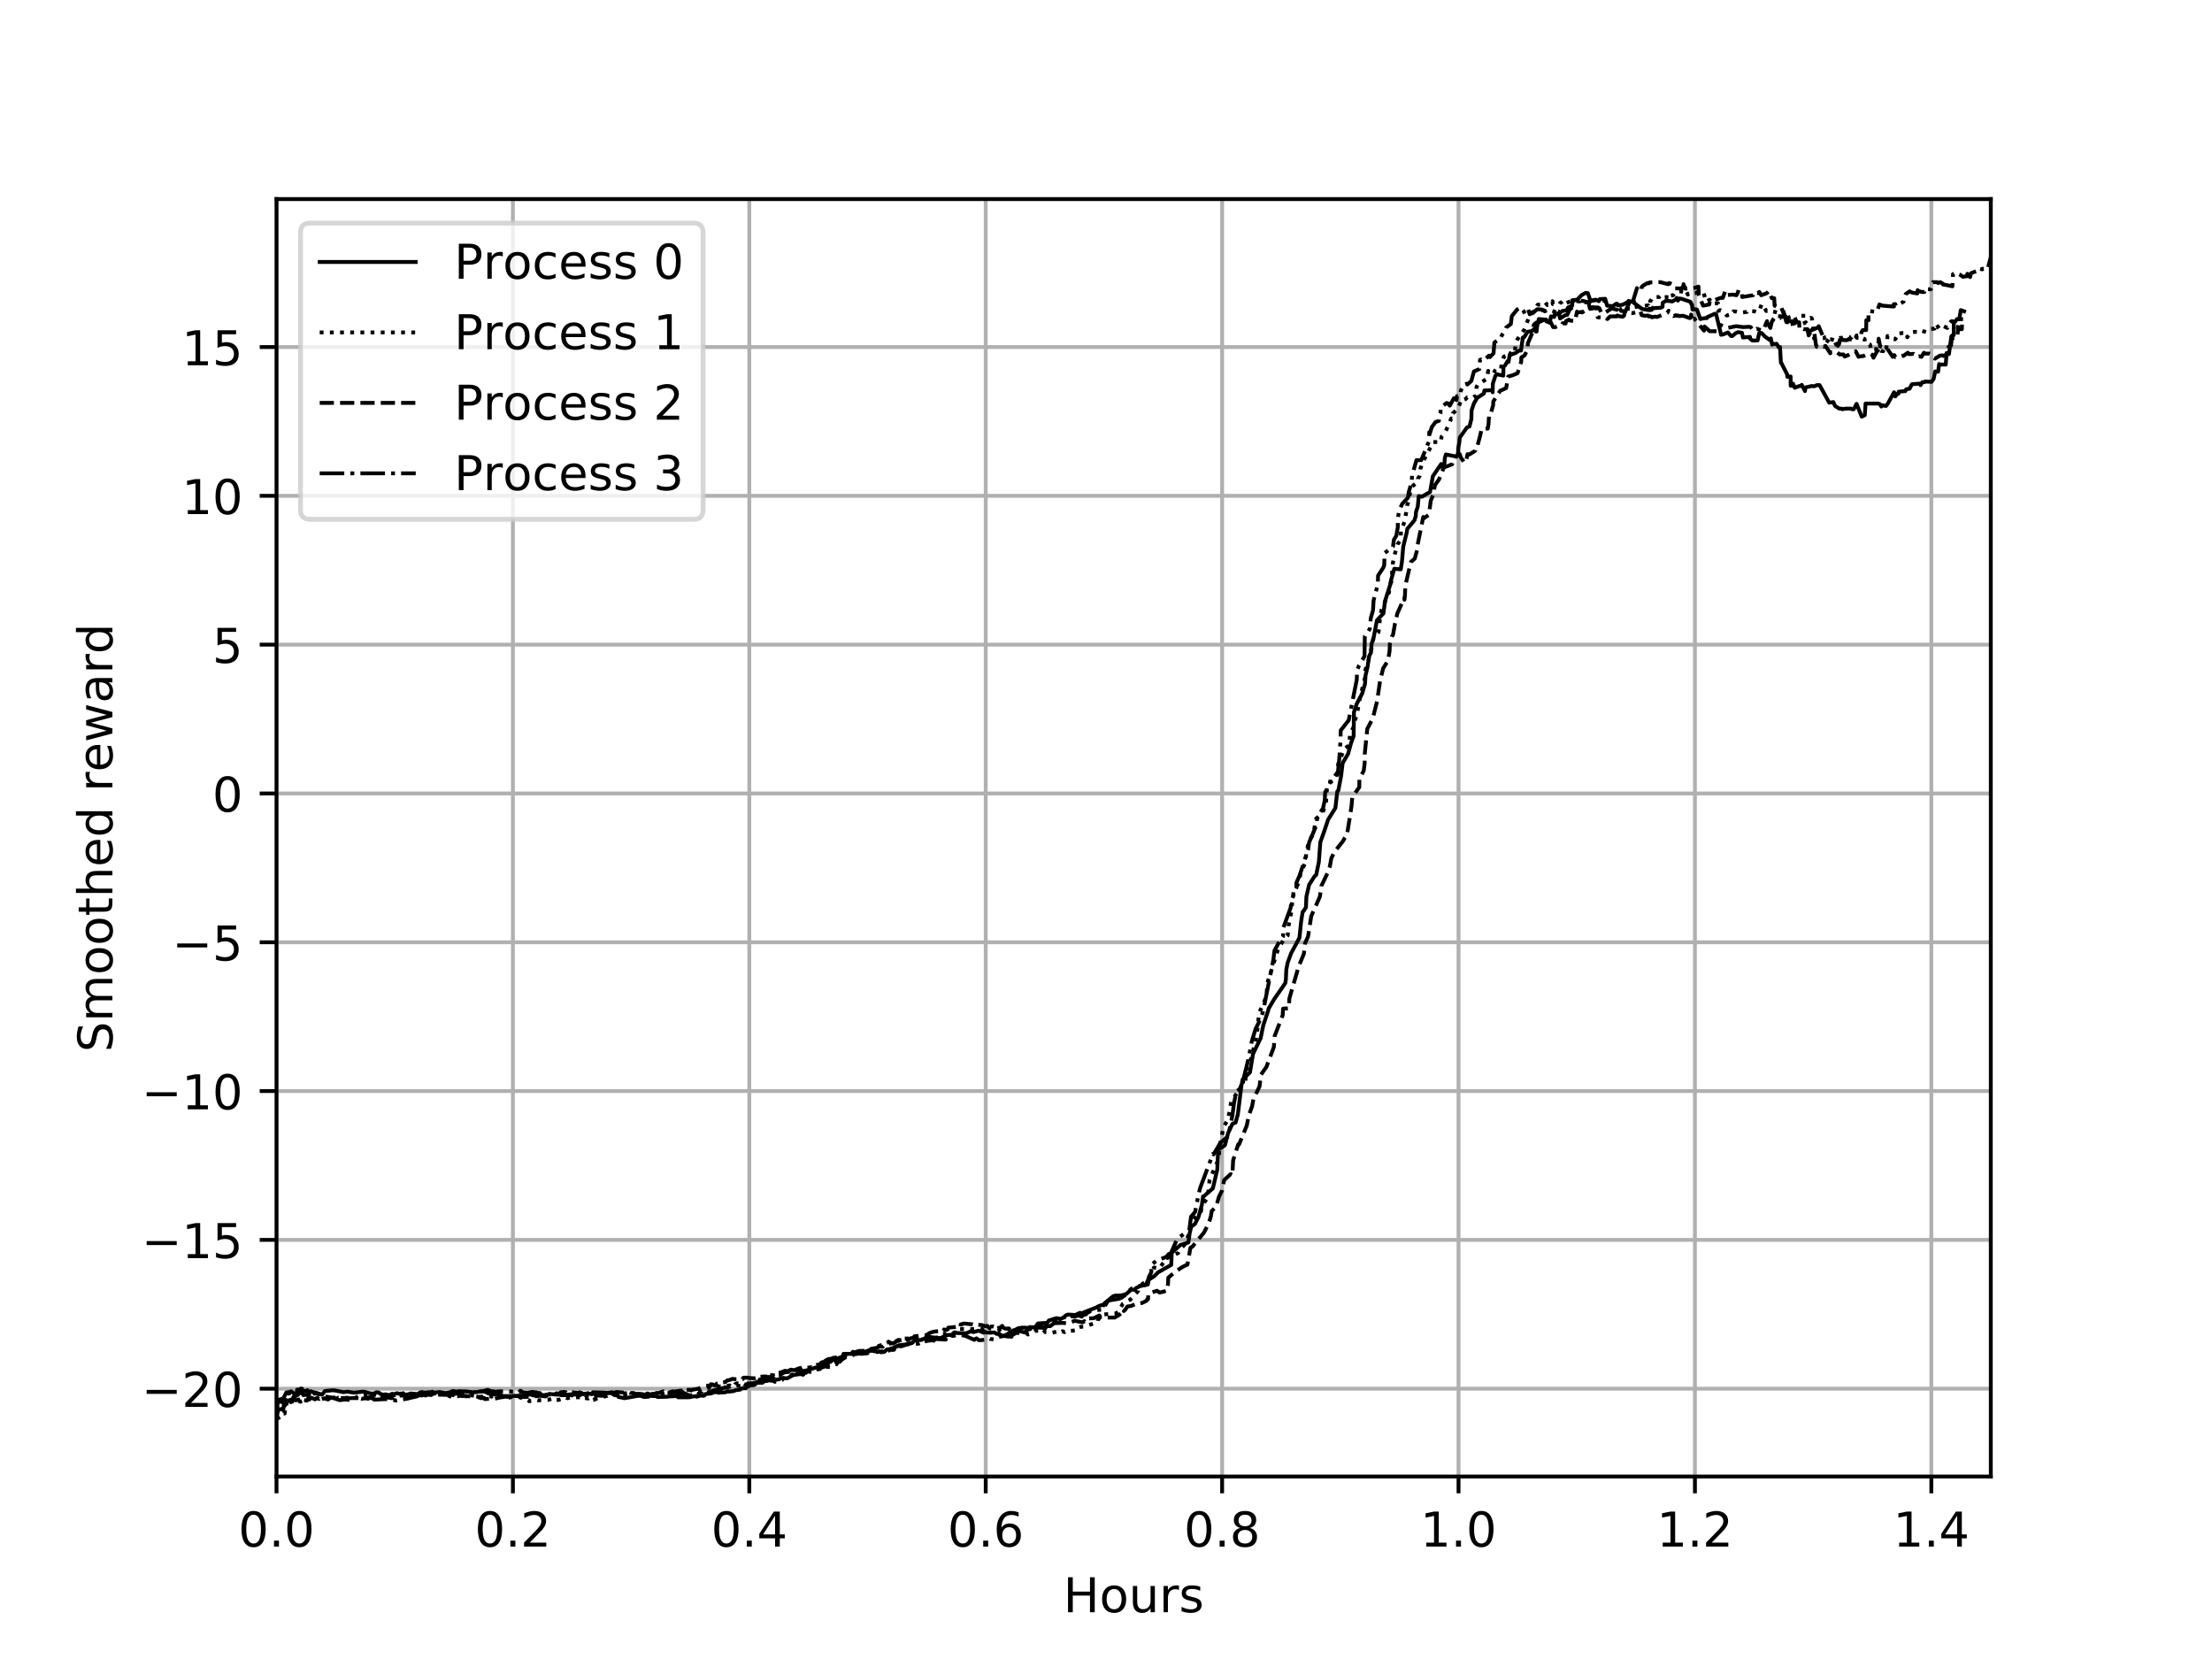 <?xml version="1.0" encoding="utf-8" standalone="no"?>
<!DOCTYPE svg PUBLIC "-//W3C//DTD SVG 1.1//EN"
  "http://www.w3.org/Graphics/SVG/1.1/DTD/svg11.dtd">
<!-- Created with matplotlib (https://matplotlib.org/) -->
<svg height="345.6pt" version="1.1" viewBox="0 0 460.8 345.6" width="460.8pt" xmlns="http://www.w3.org/2000/svg" xmlns:xlink="http://www.w3.org/1999/xlink">
 <defs>
  <style type="text/css">
*{stroke-linecap:butt;stroke-linejoin:round;}
  </style>
 </defs>
 <g id="figure_1">
  <g id="patch_1">
   <path d="M 0 345.6
L 460.8 345.6
L 460.8 0
L 0 0
z
" style="fill:#ffffff;"/>
  </g>
  <g id="axes_1">
   <g id="patch_2">
    <path d="M 57.6 307.584
L 414.72 307.584
L 414.72 41.472
L 57.6 41.472
z
" style="fill:#ffffff;"/>
   </g>
   <g id="matplotlib.axis_1">
    <g id="xtick_1">
     <g id="line2d_1">
      <path clip-path="url(#p8e9340d312)" d="M 57.6 307.584
L 57.6 41.472
" style="fill:none;stroke:#b0b0b0;stroke-linecap:square;stroke-width:0.8;"/>
     </g>
     <g id="line2d_2">
      <defs>
       <path d="M 0 0
L 0 3.5
" id="m434c424e2c" style="stroke:#000000;stroke-width:0.8;"/>
      </defs>
      <g>
       <use style="stroke:#000000;stroke-width:0.8;" x="57.6" xlink:href="#m434c424e2c" y="307.584"/>
      </g>
     </g>
     <g id="text_1">
      <!-- 0.0 -->
      <defs>
       <path d="M 31.781 66.406
Q 24.172 66.406 20.328 58.906
Q 16.5 51.422 16.5 36.375
Q 16.5 21.391 20.328 13.891
Q 24.172 6.391 31.781 6.391
Q 39.453 6.391 43.281 13.891
Q 47.125 21.391 47.125 36.375
Q 47.125 51.422 43.281 58.906
Q 39.453 66.406 31.781 66.406
z
M 31.781 74.219
Q 44.047 74.219 50.516 64.516
Q 56.984 54.828 56.984 36.375
Q 56.984 17.969 50.516 8.266
Q 44.047 -1.422 31.781 -1.422
Q 19.531 -1.422 13.062 8.266
Q 6.594 17.969 6.594 36.375
Q 6.594 54.828 13.062 64.516
Q 19.531 74.219 31.781 74.219
z
" id="DejaVuSans-48"/>
       <path d="M 10.688 12.406
L 21 12.406
L 21 0
L 10.688 0
z
" id="DejaVuSans-46"/>
      </defs>
      <g transform="translate(49.648 322.182)scale(0.1 -0.1)">
       <use xlink:href="#DejaVuSans-48"/>
       <use x="63.623" xlink:href="#DejaVuSans-46"/>
       <use x="95.41" xlink:href="#DejaVuSans-48"/>
      </g>
     </g>
    </g>
    <g id="xtick_2">
     <g id="line2d_3">
      <path clip-path="url(#p8e9340d312)" d="M 106.848 307.584
L 106.848 41.472
" style="fill:none;stroke:#b0b0b0;stroke-linecap:square;stroke-width:0.8;"/>
     </g>
     <g id="line2d_4">
      <g>
       <use style="stroke:#000000;stroke-width:0.8;" x="106.848" xlink:href="#m434c424e2c" y="307.584"/>
      </g>
     </g>
     <g id="text_2">
      <!-- 0.2 -->
      <defs>
       <path d="M 19.188 8.297
L 53.609 8.297
L 53.609 0
L 7.328 0
L 7.328 8.297
Q 12.938 14.109 22.625 23.891
Q 32.328 33.688 34.812 36.531
Q 39.547 41.844 41.422 45.531
Q 43.312 49.219 43.312 52.781
Q 43.312 58.594 39.234 62.25
Q 35.156 65.922 28.609 65.922
Q 23.969 65.922 18.812 64.312
Q 13.672 62.703 7.812 59.422
L 7.812 69.391
Q 13.766 71.781 18.938 73
Q 24.125 74.219 28.422 74.219
Q 39.75 74.219 46.484 68.547
Q 53.219 62.891 53.219 53.422
Q 53.219 48.922 51.531 44.891
Q 49.859 40.875 45.406 35.406
Q 44.188 33.984 37.641 27.219
Q 31.109 20.453 19.188 8.297
z
" id="DejaVuSans-50"/>
      </defs>
      <g transform="translate(98.896 322.182)scale(0.1 -0.1)">
       <use xlink:href="#DejaVuSans-48"/>
       <use x="63.623" xlink:href="#DejaVuSans-46"/>
       <use x="95.41" xlink:href="#DejaVuSans-50"/>
      </g>
     </g>
    </g>
    <g id="xtick_3">
     <g id="line2d_5">
      <path clip-path="url(#p8e9340d312)" d="M 156.095 307.584
L 156.095 41.472
" style="fill:none;stroke:#b0b0b0;stroke-linecap:square;stroke-width:0.8;"/>
     </g>
     <g id="line2d_6">
      <g>
       <use style="stroke:#000000;stroke-width:0.8;" x="156.095" xlink:href="#m434c424e2c" y="307.584"/>
      </g>
     </g>
     <g id="text_3">
      <!-- 0.4 -->
      <defs>
       <path d="M 37.797 64.312
L 12.891 25.391
L 37.797 25.391
z
M 35.203 72.906
L 47.609 72.906
L 47.609 25.391
L 58.016 25.391
L 58.016 17.188
L 47.609 17.188
L 47.609 0
L 37.797 0
L 37.797 17.188
L 4.891 17.188
L 4.891 26.703
z
" id="DejaVuSans-52"/>
      </defs>
      <g transform="translate(148.144 322.182)scale(0.1 -0.1)">
       <use xlink:href="#DejaVuSans-48"/>
       <use x="63.623" xlink:href="#DejaVuSans-46"/>
       <use x="95.41" xlink:href="#DejaVuSans-52"/>
      </g>
     </g>
    </g>
    <g id="xtick_4">
     <g id="line2d_7">
      <path clip-path="url(#p8e9340d312)" d="M 205.343 307.584
L 205.343 41.472
" style="fill:none;stroke:#b0b0b0;stroke-linecap:square;stroke-width:0.8;"/>
     </g>
     <g id="line2d_8">
      <g>
       <use style="stroke:#000000;stroke-width:0.8;" x="205.343" xlink:href="#m434c424e2c" y="307.584"/>
      </g>
     </g>
     <g id="text_4">
      <!-- 0.6 -->
      <defs>
       <path d="M 33.016 40.375
Q 26.375 40.375 22.484 35.828
Q 18.609 31.297 18.609 23.391
Q 18.609 15.531 22.484 10.953
Q 26.375 6.391 33.016 6.391
Q 39.656 6.391 43.531 10.953
Q 47.406 15.531 47.406 23.391
Q 47.406 31.297 43.531 35.828
Q 39.656 40.375 33.016 40.375
z
M 52.594 71.297
L 52.594 62.312
Q 48.875 64.062 45.094 64.984
Q 41.312 65.922 37.594 65.922
Q 27.828 65.922 22.672 59.328
Q 17.531 52.734 16.797 39.406
Q 19.672 43.656 24.016 45.922
Q 28.375 48.188 33.594 48.188
Q 44.578 48.188 50.953 41.516
Q 57.328 34.859 57.328 23.391
Q 57.328 12.156 50.688 5.359
Q 44.047 -1.422 33.016 -1.422
Q 20.359 -1.422 13.672 8.266
Q 6.984 17.969 6.984 36.375
Q 6.984 53.656 15.188 63.938
Q 23.391 74.219 37.203 74.219
Q 40.922 74.219 44.703 73.484
Q 48.484 72.75 52.594 71.297
z
" id="DejaVuSans-54"/>
      </defs>
      <g transform="translate(197.391 322.182)scale(0.1 -0.1)">
       <use xlink:href="#DejaVuSans-48"/>
       <use x="63.623" xlink:href="#DejaVuSans-46"/>
       <use x="95.41" xlink:href="#DejaVuSans-54"/>
      </g>
     </g>
    </g>
    <g id="xtick_5">
     <g id="line2d_9">
      <path clip-path="url(#p8e9340d312)" d="M 254.591 307.584
L 254.591 41.472
" style="fill:none;stroke:#b0b0b0;stroke-linecap:square;stroke-width:0.8;"/>
     </g>
     <g id="line2d_10">
      <g>
       <use style="stroke:#000000;stroke-width:0.8;" x="254.591" xlink:href="#m434c424e2c" y="307.584"/>
      </g>
     </g>
     <g id="text_5">
      <!-- 0.8 -->
      <defs>
       <path d="M 31.781 34.625
Q 24.75 34.625 20.719 30.859
Q 16.703 27.094 16.703 20.516
Q 16.703 13.922 20.719 10.156
Q 24.75 6.391 31.781 6.391
Q 38.812 6.391 42.859 10.172
Q 46.922 13.969 46.922 20.516
Q 46.922 27.094 42.891 30.859
Q 38.875 34.625 31.781 34.625
z
M 21.922 38.812
Q 15.578 40.375 12.031 44.719
Q 8.5 49.078 8.5 55.328
Q 8.5 64.062 14.719 69.141
Q 20.953 74.219 31.781 74.219
Q 42.672 74.219 48.875 69.141
Q 55.078 64.062 55.078 55.328
Q 55.078 49.078 51.531 44.719
Q 48 40.375 41.703 38.812
Q 48.828 37.156 52.797 32.312
Q 56.781 27.484 56.781 20.516
Q 56.781 9.906 50.312 4.234
Q 43.844 -1.422 31.781 -1.422
Q 19.734 -1.422 13.25 4.234
Q 6.781 9.906 6.781 20.516
Q 6.781 27.484 10.781 32.312
Q 14.797 37.156 21.922 38.812
z
M 18.312 54.391
Q 18.312 48.734 21.844 45.562
Q 25.391 42.391 31.781 42.391
Q 38.141 42.391 41.719 45.562
Q 45.312 48.734 45.312 54.391
Q 45.312 60.062 41.719 63.234
Q 38.141 66.406 31.781 66.406
Q 25.391 66.406 21.844 63.234
Q 18.312 60.062 18.312 54.391
z
" id="DejaVuSans-56"/>
      </defs>
      <g transform="translate(246.639 322.182)scale(0.1 -0.1)">
       <use xlink:href="#DejaVuSans-48"/>
       <use x="63.623" xlink:href="#DejaVuSans-46"/>
       <use x="95.41" xlink:href="#DejaVuSans-56"/>
      </g>
     </g>
    </g>
    <g id="xtick_6">
     <g id="line2d_11">
      <path clip-path="url(#p8e9340d312)" d="M 303.838 307.584
L 303.838 41.472
" style="fill:none;stroke:#b0b0b0;stroke-linecap:square;stroke-width:0.8;"/>
     </g>
     <g id="line2d_12">
      <g>
       <use style="stroke:#000000;stroke-width:0.8;" x="303.838" xlink:href="#m434c424e2c" y="307.584"/>
      </g>
     </g>
     <g id="text_6">
      <!-- 1.0 -->
      <defs>
       <path d="M 12.406 8.297
L 28.516 8.297
L 28.516 63.922
L 10.984 60.406
L 10.984 69.391
L 28.422 72.906
L 38.281 72.906
L 38.281 8.297
L 54.391 8.297
L 54.391 0
L 12.406 0
z
" id="DejaVuSans-49"/>
      </defs>
      <g transform="translate(295.887 322.182)scale(0.1 -0.1)">
       <use xlink:href="#DejaVuSans-49"/>
       <use x="63.623" xlink:href="#DejaVuSans-46"/>
       <use x="95.41" xlink:href="#DejaVuSans-48"/>
      </g>
     </g>
    </g>
    <g id="xtick_7">
     <g id="line2d_13">
      <path clip-path="url(#p8e9340d312)" d="M 353.086 307.584
L 353.086 41.472
" style="fill:none;stroke:#b0b0b0;stroke-linecap:square;stroke-width:0.8;"/>
     </g>
     <g id="line2d_14">
      <g>
       <use style="stroke:#000000;stroke-width:0.8;" x="353.086" xlink:href="#m434c424e2c" y="307.584"/>
      </g>
     </g>
     <g id="text_7">
      <!-- 1.2 -->
      <g transform="translate(345.134 322.182)scale(0.1 -0.1)">
       <use xlink:href="#DejaVuSans-49"/>
       <use x="63.623" xlink:href="#DejaVuSans-46"/>
       <use x="95.41" xlink:href="#DejaVuSans-50"/>
      </g>
     </g>
    </g>
    <g id="xtick_8">
     <g id="line2d_15">
      <path clip-path="url(#p8e9340d312)" d="M 402.334 307.584
L 402.334 41.472
" style="fill:none;stroke:#b0b0b0;stroke-linecap:square;stroke-width:0.8;"/>
     </g>
     <g id="line2d_16">
      <g>
       <use style="stroke:#000000;stroke-width:0.8;" x="402.334" xlink:href="#m434c424e2c" y="307.584"/>
      </g>
     </g>
     <g id="text_8">
      <!-- 1.4 -->
      <g transform="translate(394.382 322.182)scale(0.1 -0.1)">
       <use xlink:href="#DejaVuSans-49"/>
       <use x="63.623" xlink:href="#DejaVuSans-46"/>
       <use x="95.41" xlink:href="#DejaVuSans-52"/>
      </g>
     </g>
    </g>
    <g id="text_9">
     <!-- Hours -->
     <defs>
      <path d="M 9.812 72.906
L 19.672 72.906
L 19.672 43.016
L 55.516 43.016
L 55.516 72.906
L 65.375 72.906
L 65.375 0
L 55.516 0
L 55.516 34.719
L 19.672 34.719
L 19.672 0
L 9.812 0
z
" id="DejaVuSans-72"/>
      <path d="M 30.609 48.391
Q 23.391 48.391 19.188 42.75
Q 14.984 37.109 14.984 27.297
Q 14.984 17.484 19.156 11.844
Q 23.344 6.203 30.609 6.203
Q 37.797 6.203 41.984 11.859
Q 46.188 17.531 46.188 27.297
Q 46.188 37.016 41.984 42.703
Q 37.797 48.391 30.609 48.391
z
M 30.609 56
Q 42.328 56 49.016 48.375
Q 55.719 40.766 55.719 27.297
Q 55.719 13.875 49.016 6.219
Q 42.328 -1.422 30.609 -1.422
Q 18.844 -1.422 12.172 6.219
Q 5.516 13.875 5.516 27.297
Q 5.516 40.766 12.172 48.375
Q 18.844 56 30.609 56
z
" id="DejaVuSans-111"/>
      <path d="M 8.5 21.578
L 8.5 54.688
L 17.484 54.688
L 17.484 21.922
Q 17.484 14.156 20.5 10.266
Q 23.531 6.391 29.594 6.391
Q 36.859 6.391 41.078 11.031
Q 45.312 15.672 45.312 23.688
L 45.312 54.688
L 54.297 54.688
L 54.297 0
L 45.312 0
L 45.312 8.406
Q 42.047 3.422 37.719 1
Q 33.406 -1.422 27.688 -1.422
Q 18.266 -1.422 13.375 4.438
Q 8.5 10.297 8.5 21.578
z
M 31.109 56
z
" id="DejaVuSans-117"/>
      <path d="M 41.109 46.297
Q 39.594 47.172 37.812 47.578
Q 36.031 48 33.891 48
Q 26.266 48 22.188 43.047
Q 18.109 38.094 18.109 28.812
L 18.109 0
L 9.078 0
L 9.078 54.688
L 18.109 54.688
L 18.109 46.188
Q 20.953 51.172 25.484 53.578
Q 30.031 56 36.531 56
Q 37.453 56 38.578 55.875
Q 39.703 55.766 41.062 55.516
z
" id="DejaVuSans-114"/>
      <path d="M 44.281 53.078
L 44.281 44.578
Q 40.484 46.531 36.375 47.5
Q 32.281 48.484 27.875 48.484
Q 21.188 48.484 17.844 46.438
Q 14.5 44.391 14.5 40.281
Q 14.5 37.156 16.891 35.375
Q 19.281 33.594 26.516 31.984
L 29.594 31.297
Q 39.156 29.25 43.188 25.516
Q 47.219 21.781 47.219 15.094
Q 47.219 7.469 41.188 3.016
Q 35.156 -1.422 24.609 -1.422
Q 20.219 -1.422 15.453 -0.562
Q 10.688 0.297 5.422 2
L 5.422 11.281
Q 10.406 8.688 15.234 7.391
Q 20.062 6.109 24.812 6.109
Q 31.156 6.109 34.562 8.281
Q 37.984 10.453 37.984 14.406
Q 37.984 18.062 35.516 20.016
Q 33.062 21.969 24.703 23.781
L 21.578 24.516
Q 13.234 26.266 9.516 29.906
Q 5.812 33.547 5.812 39.891
Q 5.812 47.609 11.281 51.797
Q 16.75 56 26.812 56
Q 31.781 56 36.172 55.266
Q 40.578 54.547 44.281 53.078
z
" id="DejaVuSans-115"/>
     </defs>
     <g transform="translate(221.512 335.861)scale(0.1 -0.1)">
      <use xlink:href="#DejaVuSans-72"/>
      <use x="75.195" xlink:href="#DejaVuSans-111"/>
      <use x="136.377" xlink:href="#DejaVuSans-117"/>
      <use x="199.756" xlink:href="#DejaVuSans-114"/>
      <use x="240.869" xlink:href="#DejaVuSans-115"/>
     </g>
    </g>
   </g>
   <g id="matplotlib.axis_2">
    <g id="ytick_1">
     <g id="line2d_17">
      <path clip-path="url(#p8e9340d312)" d="M 57.6 289.288
L 414.72 289.288
" style="fill:none;stroke:#b0b0b0;stroke-linecap:square;stroke-width:0.8;"/>
     </g>
     <g id="line2d_18">
      <defs>
       <path d="M 0 0
L -3.5 0
" id="m50f8e212c0" style="stroke:#000000;stroke-width:0.8;"/>
      </defs>
      <g>
       <use style="stroke:#000000;stroke-width:0.8;" x="57.6" xlink:href="#m50f8e212c0" y="289.288"/>
      </g>
     </g>
     <g id="text_10">
      <!-- −20 -->
      <defs>
       <path d="M 10.594 35.5
L 73.188 35.5
L 73.188 27.203
L 10.594 27.203
z
" id="DejaVuSans-8722"/>
      </defs>
      <g transform="translate(29.495 293.087)scale(0.1 -0.1)">
       <use xlink:href="#DejaVuSans-8722"/>
       <use x="83.789" xlink:href="#DejaVuSans-50"/>
       <use x="147.412" xlink:href="#DejaVuSans-48"/>
      </g>
     </g>
    </g>
    <g id="ytick_2">
     <g id="line2d_19">
      <path clip-path="url(#p8e9340d312)" d="M 57.6 258.289
L 414.72 258.289
" style="fill:none;stroke:#b0b0b0;stroke-linecap:square;stroke-width:0.8;"/>
     </g>
     <g id="line2d_20">
      <g>
       <use style="stroke:#000000;stroke-width:0.8;" x="57.6" xlink:href="#m50f8e212c0" y="258.289"/>
      </g>
     </g>
     <g id="text_11">
      <!-- −15 -->
      <defs>
       <path d="M 10.797 72.906
L 49.516 72.906
L 49.516 64.594
L 19.828 64.594
L 19.828 46.734
Q 21.969 47.469 24.109 47.828
Q 26.266 48.188 28.422 48.188
Q 40.625 48.188 47.75 41.5
Q 54.891 34.812 54.891 23.391
Q 54.891 11.625 47.562 5.094
Q 40.234 -1.422 26.906 -1.422
Q 22.312 -1.422 17.547 -0.641
Q 12.797 0.141 7.719 1.703
L 7.719 11.625
Q 12.109 9.234 16.797 8.062
Q 21.484 6.891 26.703 6.891
Q 35.156 6.891 40.078 11.328
Q 45.016 15.766 45.016 23.391
Q 45.016 31 40.078 35.438
Q 35.156 39.891 26.703 39.891
Q 22.75 39.891 18.812 39.016
Q 14.891 38.141 10.797 36.281
z
" id="DejaVuSans-53"/>
      </defs>
      <g transform="translate(29.495 262.088)scale(0.1 -0.1)">
       <use xlink:href="#DejaVuSans-8722"/>
       <use x="83.789" xlink:href="#DejaVuSans-49"/>
       <use x="147.412" xlink:href="#DejaVuSans-53"/>
      </g>
     </g>
    </g>
    <g id="ytick_3">
     <g id="line2d_21">
      <path clip-path="url(#p8e9340d312)" d="M 57.6 227.289
L 414.72 227.289
" style="fill:none;stroke:#b0b0b0;stroke-linecap:square;stroke-width:0.8;"/>
     </g>
     <g id="line2d_22">
      <g>
       <use style="stroke:#000000;stroke-width:0.8;" x="57.6" xlink:href="#m50f8e212c0" y="227.289"/>
      </g>
     </g>
     <g id="text_12">
      <!-- −10 -->
      <g transform="translate(29.495 231.088)scale(0.1 -0.1)">
       <use xlink:href="#DejaVuSans-8722"/>
       <use x="83.789" xlink:href="#DejaVuSans-49"/>
       <use x="147.412" xlink:href="#DejaVuSans-48"/>
      </g>
     </g>
    </g>
    <g id="ytick_4">
     <g id="line2d_23">
      <path clip-path="url(#p8e9340d312)" d="M 57.6 196.29
L 414.72 196.29
" style="fill:none;stroke:#b0b0b0;stroke-linecap:square;stroke-width:0.8;"/>
     </g>
     <g id="line2d_24">
      <g>
       <use style="stroke:#000000;stroke-width:0.8;" x="57.6" xlink:href="#m50f8e212c0" y="196.29"/>
      </g>
     </g>
     <g id="text_13">
      <!-- −5 -->
      <g transform="translate(35.858 200.089)scale(0.1 -0.1)">
       <use xlink:href="#DejaVuSans-8722"/>
       <use x="83.789" xlink:href="#DejaVuSans-53"/>
      </g>
     </g>
    </g>
    <g id="ytick_5">
     <g id="line2d_25">
      <path clip-path="url(#p8e9340d312)" d="M 57.6 165.29
L 414.72 165.29
" style="fill:none;stroke:#b0b0b0;stroke-linecap:square;stroke-width:0.8;"/>
     </g>
     <g id="line2d_26">
      <g>
       <use style="stroke:#000000;stroke-width:0.8;" x="57.6" xlink:href="#m50f8e212c0" y="165.29"/>
      </g>
     </g>
     <g id="text_14">
      <!-- 0 -->
      <g transform="translate(44.237 169.089)scale(0.1 -0.1)">
       <use xlink:href="#DejaVuSans-48"/>
      </g>
     </g>
    </g>
    <g id="ytick_6">
     <g id="line2d_27">
      <path clip-path="url(#p8e9340d312)" d="M 57.6 134.291
L 414.72 134.291
" style="fill:none;stroke:#b0b0b0;stroke-linecap:square;stroke-width:0.8;"/>
     </g>
     <g id="line2d_28">
      <g>
       <use style="stroke:#000000;stroke-width:0.8;" x="57.6" xlink:href="#m50f8e212c0" y="134.291"/>
      </g>
     </g>
     <g id="text_15">
      <!-- 5 -->
      <g transform="translate(44.237 138.09)scale(0.1 -0.1)">
       <use xlink:href="#DejaVuSans-53"/>
      </g>
     </g>
    </g>
    <g id="ytick_7">
     <g id="line2d_29">
      <path clip-path="url(#p8e9340d312)" d="M 57.6 103.291
L 414.72 103.291
" style="fill:none;stroke:#b0b0b0;stroke-linecap:square;stroke-width:0.8;"/>
     </g>
     <g id="line2d_30">
      <g>
       <use style="stroke:#000000;stroke-width:0.8;" x="57.6" xlink:href="#m50f8e212c0" y="103.291"/>
      </g>
     </g>
     <g id="text_16">
      <!-- 10 -->
      <g transform="translate(37.875 107.09)scale(0.1 -0.1)">
       <use xlink:href="#DejaVuSans-49"/>
       <use x="63.623" xlink:href="#DejaVuSans-48"/>
      </g>
     </g>
    </g>
    <g id="ytick_8">
     <g id="line2d_31">
      <path clip-path="url(#p8e9340d312)" d="M 57.6 72.292
L 414.72 72.292
" style="fill:none;stroke:#b0b0b0;stroke-linecap:square;stroke-width:0.8;"/>
     </g>
     <g id="line2d_32">
      <g>
       <use style="stroke:#000000;stroke-width:0.8;" x="57.6" xlink:href="#m50f8e212c0" y="72.292"/>
      </g>
     </g>
     <g id="text_17">
      <!-- 15 -->
      <g transform="translate(37.875 76.091)scale(0.1 -0.1)">
       <use xlink:href="#DejaVuSans-49"/>
       <use x="63.623" xlink:href="#DejaVuSans-53"/>
      </g>
     </g>
    </g>
    <g id="text_18">
     <!-- Smoothed reward -->
     <defs>
      <path d="M 53.516 70.516
L 53.516 60.891
Q 47.906 63.578 42.922 64.891
Q 37.938 66.219 33.297 66.219
Q 25.25 66.219 20.875 63.094
Q 16.5 59.969 16.5 54.203
Q 16.5 49.359 19.406 46.891
Q 22.312 44.438 30.422 42.922
L 36.375 41.703
Q 47.406 39.594 52.656 34.297
Q 57.906 29 57.906 20.125
Q 57.906 9.516 50.797 4.047
Q 43.703 -1.422 29.984 -1.422
Q 24.812 -1.422 18.969 -0.25
Q 13.141 0.922 6.891 3.219
L 6.891 13.375
Q 12.891 10.016 18.656 8.297
Q 24.422 6.594 29.984 6.594
Q 38.422 6.594 43.016 9.906
Q 47.609 13.234 47.609 19.391
Q 47.609 24.75 44.312 27.781
Q 41.016 30.812 33.5 32.328
L 27.484 33.5
Q 16.453 35.688 11.516 40.375
Q 6.594 45.062 6.594 53.422
Q 6.594 63.094 13.406 68.656
Q 20.219 74.219 32.172 74.219
Q 37.312 74.219 42.625 73.281
Q 47.953 72.359 53.516 70.516
z
" id="DejaVuSans-83"/>
      <path d="M 52 44.188
Q 55.375 50.25 60.062 53.125
Q 64.75 56 71.094 56
Q 79.641 56 84.281 50.016
Q 88.922 44.047 88.922 33.016
L 88.922 0
L 79.891 0
L 79.891 32.719
Q 79.891 40.578 77.094 44.375
Q 74.312 48.188 68.609 48.188
Q 61.625 48.188 57.562 43.547
Q 53.516 38.922 53.516 30.906
L 53.516 0
L 44.484 0
L 44.484 32.719
Q 44.484 40.625 41.703 44.406
Q 38.922 48.188 33.109 48.188
Q 26.219 48.188 22.156 43.531
Q 18.109 38.875 18.109 30.906
L 18.109 0
L 9.078 0
L 9.078 54.688
L 18.109 54.688
L 18.109 46.188
Q 21.188 51.219 25.484 53.609
Q 29.781 56 35.688 56
Q 41.656 56 45.828 52.969
Q 50 49.953 52 44.188
z
" id="DejaVuSans-109"/>
      <path d="M 18.312 70.219
L 18.312 54.688
L 36.812 54.688
L 36.812 47.703
L 18.312 47.703
L 18.312 18.016
Q 18.312 11.328 20.141 9.422
Q 21.969 7.516 27.594 7.516
L 36.812 7.516
L 36.812 0
L 27.594 0
Q 17.188 0 13.234 3.875
Q 9.281 7.766 9.281 18.016
L 9.281 47.703
L 2.688 47.703
L 2.688 54.688
L 9.281 54.688
L 9.281 70.219
z
" id="DejaVuSans-116"/>
      <path d="M 54.891 33.016
L 54.891 0
L 45.906 0
L 45.906 32.719
Q 45.906 40.484 42.875 44.328
Q 39.844 48.188 33.797 48.188
Q 26.516 48.188 22.312 43.547
Q 18.109 38.922 18.109 30.906
L 18.109 0
L 9.078 0
L 9.078 75.984
L 18.109 75.984
L 18.109 46.188
Q 21.344 51.125 25.703 53.562
Q 30.078 56 35.797 56
Q 45.219 56 50.047 50.172
Q 54.891 44.344 54.891 33.016
z
" id="DejaVuSans-104"/>
      <path d="M 56.203 29.594
L 56.203 25.203
L 14.891 25.203
Q 15.484 15.922 20.484 11.062
Q 25.484 6.203 34.422 6.203
Q 39.594 6.203 44.453 7.469
Q 49.312 8.734 54.109 11.281
L 54.109 2.781
Q 49.266 0.734 44.188 -0.344
Q 39.109 -1.422 33.891 -1.422
Q 20.797 -1.422 13.156 6.188
Q 5.516 13.812 5.516 26.812
Q 5.516 40.234 12.766 48.109
Q 20.016 56 32.328 56
Q 43.359 56 49.781 48.891
Q 56.203 41.797 56.203 29.594
z
M 47.219 32.234
Q 47.125 39.594 43.094 43.984
Q 39.062 48.391 32.422 48.391
Q 24.906 48.391 20.391 44.141
Q 15.875 39.891 15.188 32.172
z
" id="DejaVuSans-101"/>
      <path d="M 45.406 46.391
L 45.406 75.984
L 54.391 75.984
L 54.391 0
L 45.406 0
L 45.406 8.203
Q 42.578 3.328 38.25 0.953
Q 33.938 -1.422 27.875 -1.422
Q 17.969 -1.422 11.734 6.484
Q 5.516 14.406 5.516 27.297
Q 5.516 40.188 11.734 48.094
Q 17.969 56 27.875 56
Q 33.938 56 38.25 53.625
Q 42.578 51.266 45.406 46.391
z
M 14.797 27.297
Q 14.797 17.391 18.875 11.75
Q 22.953 6.109 30.078 6.109
Q 37.203 6.109 41.297 11.75
Q 45.406 17.391 45.406 27.297
Q 45.406 37.203 41.297 42.844
Q 37.203 48.484 30.078 48.484
Q 22.953 48.484 18.875 42.844
Q 14.797 37.203 14.797 27.297
z
" id="DejaVuSans-100"/>
      <path id="DejaVuSans-32"/>
      <path d="M 4.203 54.688
L 13.188 54.688
L 24.422 12.016
L 35.594 54.688
L 46.188 54.688
L 57.422 12.016
L 68.609 54.688
L 77.594 54.688
L 63.281 0
L 52.688 0
L 40.922 44.828
L 29.109 0
L 18.5 0
z
" id="DejaVuSans-119"/>
      <path d="M 34.281 27.484
Q 23.391 27.484 19.188 25
Q 14.984 22.516 14.984 16.5
Q 14.984 11.719 18.141 8.906
Q 21.297 6.109 26.703 6.109
Q 34.188 6.109 38.703 11.406
Q 43.219 16.703 43.219 25.484
L 43.219 27.484
z
M 52.203 31.203
L 52.203 0
L 43.219 0
L 43.219 8.297
Q 40.141 3.328 35.547 0.953
Q 30.953 -1.422 24.312 -1.422
Q 15.922 -1.422 10.953 3.297
Q 6 8.016 6 15.922
Q 6 25.141 12.172 29.828
Q 18.359 34.516 30.609 34.516
L 43.219 34.516
L 43.219 35.406
Q 43.219 41.609 39.141 45
Q 35.062 48.391 27.688 48.391
Q 23 48.391 18.547 47.266
Q 14.109 46.141 10.016 43.891
L 10.016 52.203
Q 14.938 54.109 19.578 55.047
Q 24.219 56 28.609 56
Q 40.484 56 46.344 49.844
Q 52.203 43.703 52.203 31.203
z
" id="DejaVuSans-97"/>
     </defs>
     <g transform="translate(23.416 219.173)rotate(-90)scale(0.1 -0.1)">
      <use xlink:href="#DejaVuSans-83"/>
      <use x="63.477" xlink:href="#DejaVuSans-109"/>
      <use x="160.889" xlink:href="#DejaVuSans-111"/>
      <use x="222.07" xlink:href="#DejaVuSans-111"/>
      <use x="283.252" xlink:href="#DejaVuSans-116"/>
      <use x="322.461" xlink:href="#DejaVuSans-104"/>
      <use x="385.84" xlink:href="#DejaVuSans-101"/>
      <use x="447.363" xlink:href="#DejaVuSans-100"/>
      <use x="510.84" xlink:href="#DejaVuSans-32"/>
      <use x="542.627" xlink:href="#DejaVuSans-114"/>
      <use x="583.709" xlink:href="#DejaVuSans-101"/>
      <use x="645.232" xlink:href="#DejaVuSans-119"/>
      <use x="727.02" xlink:href="#DejaVuSans-97"/>
      <use x="788.299" xlink:href="#DejaVuSans-114"/>
      <use x="829.396" xlink:href="#DejaVuSans-100"/>
     </g>
    </g>
   </g>
   <g id="line2d_33">
    <path clip-path="url(#p8e9340d312)" d="M 57.6 295.488
L 57.826 292.388
L 57.882 291.945
L 58.984 292.106
L 59.152 291.196
L 59.156 291.06
L 59.65 290.063
L 60.079 290.018
L 60.117 290.321
L 60.293 290.267
L 60.476 289.879
L 60.622 289.827
L 61.533 290.48
L 61.726 290.395
L 61.904 289.488
L 62.451 289.482
L 62.616 289.288
L 62.919 289.288
L 63.01 289.791
L 64.004 289.753
L 64.025 289.591
L 64.072 289.993
L 64.137 290.232
L 64.704 289.816
L 65.356 290.032
L 65.361 290.139
L 65.507 290.341
L 65.694 290.092
L 66.64 290.376
L 66.659 290.464
L 67.101 290.528
L 67.683 289.78
L 69.046 289.642
L 69.557 289.619
L 71.594 290.018
L 72.347 289.908
L 73.757 290.111
L 75.636 289.908
L 76.111 289.97
L 76.131 290.032
L 77.551 290.342
L 78.25 290.156
L 78.402 290.032
L 78.929 290.094
L 79.139 290.342
L 79.797 290.528
L 80.351 290.466
L 81.049 290.652
L 81.715 290.342
L 81.994 290.466
L 82.725 290.218
L 83.091 290.342
L 83.95 290.28
L 83.984 290.218
L 84.061 290.28
L 84.332 290.59
L 84.963 290.466
L 85.061 290.466
L 85.529 290.28
L 86.867 290.404
L 87.347 290.28
L 87.426 290.094
L 87.611 290.094
L 87.874 289.97
L 87.938 290.032
L 88.504 290.094
L 88.741 290.094
L 89.062 290.032
L 89.754 290.032
L 90.027 289.908
L 90.367 290.094
L 91.21 290.032
L 91.574 289.97
L 92.838 290.218
L 93.941 289.97
L 94.237 289.784
L 94.365 289.784
L 95.088 289.908
L 95.383 289.846
L 96.956 289.846
L 98.525 290.032
L 98.924 289.97
L 98.977 290.032
L 100.716 289.784
L 101.884 290.342
L 102.08 290.218
L 102.465 290.528
L 103.225 290.466
L 103.669 290.404
L 103.822 290.528
L 104.375 290.528
L 104.526 290.838
L 109.436 290.776
L 109.861 290.528
L 110.179 290.528
L 110.417 290.404
L 110.535 290.528
L 110.859 290.466
L 110.938 290.652
L 111.17 290.714
L 111.534 290.466
L 111.793 290.652
L 111.911 290.528
L 113.016 290.59
L 113.217 290.652
L 114.678 290.404
L 116.005 290.528
L 116.692 290.528
L 116.899 290.652
L 118.56 290.59
L 118.577 290.528
L 118.653 290.652
L 118.807 290.59
L 119.139 290.714
L 119.535 290.466
L 120.854 290.652
L 121.089 290.404
L 121.598 290.404
L 122.52 290.218
L 122.695 290.342
L 123.422 290.342
L 123.515 290.032
L 125.825 290.094
L 126.902 290.218
L 126.98 290.156
L 127.468 290.28
L 128.043 290.652
L 128.684 290.652
L 128.839 291.024
L 129.245 291.086
L 130.076 291.272
L 130.832 291.148
L 132.546 290.838
L 132.912 290.776
L 133.415 290.776
L 134.18 291.024
L 135.121 290.962
L 135.289 290.776
L 136.352 290.838
L 136.591 290.838
L 136.687 290.776
L 137.007 291.024
L 139.113 290.962
L 139.319 290.9
L 140.771 290.838
L 140.883 290.776
L 141.154 290.838
L 141.244 291.086
L 143.51 291.086
L 144.444 290.9
L 145.028 290.838
L 145.125 290.962
L 145.176 290.9
L 145.382 290.9
L 145.93 290.714
L 146.555 290.776
L 146.566 290.652
L 146.736 290.714
L 146.938 290.404
L 148.141 290.28
L 148.781 290.032
L 149.646 290.032
L 149.717 290.156
L 149.815 289.908
L 150.135 290.094
L 151.135 290.032
L 151.268 289.97
L 151.629 289.784
L 151.807 289.908
L 152.824 289.784
L 153.283 289.598
L 154.223 289.474
L 154.378 289.288
L 154.758 289.164
L 155.405 289.164
L 155.548 288.854
L 155.873 288.854
L 155.973 288.73
L 156.33 288.606
L 157.05 288.544
L 157.095 288.42
L 157.219 288.482
L 157.631 288.048
L 158.846 288.048
L 158.946 287.862
L 159.13 287.8
L 159.255 287.676
L 159.746 287.676
L 160.521 287.49
L 160.575 287.614
L 160.819 287.614
L 162.317 287.304
L 162.746 287.118
L 164.044 287.118
L 164.687 286.746
L 165.293 286.436
L 167.131 286.188
L 167.342 286.312
L 167.457 286.002
L 167.892 286.002
L 168.434 285.382
L 168.73 285.196
L 169.188 285.134
L 169.911 284.886
L 170.554 284.762
L 170.92 284.514
L 170.93 284.142
L 170.943 284.328
L 172.995 283.708
L 173.384 283.336
L 174.15 283.336
L 174.296 283.088
L 175.618 282.53
L 175.71 282.034
L 177.589 282.034
L 177.829 281.724
L 179.029 281.476
L 179.703 281.786
L 180.869 281.352
L 181.929 281.166
L 181.995 281.228
L 182.036 281.476
L 182.661 281.538
L 182.737 281.662
L 183.15 281.538
L 183.896 281.538
L 184.096 281.662
L 184.313 281.538
L 184.779 281.104
L 185.089 281.104
L 186.414 280.67
L 186.681 280.484
L 187.145 280.36
L 187.711 280.484
L 189.701 279.802
L 189.738 279.864
L 190.052 279.74
L 190.462 279.306
L 190.732 279.244
L 192.037 279.12
L 192.092 278.996
L 192.422 278.934
L 192.795 278.748
L 193.221 278.748
L 193.345 278.5
L 193.503 278.5
L 195.649 278.748
L 196.13 278.686
L 196.978 278.19
L 197.976 278.066
L 198.28 278.252
L 198.503 277.818
L 199.057 277.57
L 199.071 277.632
L 199.37 277.694
L 201.259 277.756
L 202.272 277.322
L 202.753 277.508
L 203.867 277.198
L 204.937 277.632
L 205.225 277.446
L 205.385 277.57
L 206.22 277.632
L 207.148 277.57
L 207.636 277.88
L 208.059 277.818
L 208.144 278.066
L 208.355 278.004
L 208.749 278.252
L 210.095 278.438
L 210.518 278.376
L 210.701 278.5
L 210.778 278.19
L 211.612 277.694
L 211.737 277.136
L 213.476 277.57
L 213.901 277.198
L 214.494 276.454
L 217.811 276.64
L 217.813 276.206
L 218.482 275.09
L 220.047 274.594
L 220.755 274.718
L 220.812 274.842
L 221.649 274.408
L 222.006 274.036
L 222.453 273.85
L 223.724 273.912
L 223.787 274.036
L 224.995 273.478
L 225.366 273.602
L 225.863 273.354
L 228.393 272.362
L 228.939 272.052
L 229.712 271.804
L 229.93 271.928
L 230.095 271.494
L 231.917 270.006
L 232.448 269.882
L 233.472 269.882
L 234.602 269.572
L 235.672 268.642
L 236.345 268.704
L 236.639 268.332
L 237.525 267.898
L 239.116 267.588
L 239.307 266.596
L 240.447 265.852
L 241.249 265.047
L 243.99 263.497
L 244.09 260.955
L 245.902 259.343
L 247.556 258.847
L 247.836 256.863
L 248.172 255.499
L 248.914 255.003
L 249.667 253.515
L 250.376 250.973
L 250.612 249.237
L 250.666 249.299
L 252.657 247.563
L 253.585 243.657
L 253.761 239.503
L 255.176 238.573
L 255.84 236.031
L 256.735 234.109
L 257.388 233.861
L 257.871 232.125
L 258.601 226.235
L 258.869 224.871
L 260.394 223.383
L 261.033 219.539
L 262.621 216.253
L 263.164 213.587
L 264.178 210.549
L 264.272 210.115
L 265.404 208.193
L 267.763 204.784
L 267.879 203.916
L 267.96 201.994
L 268.233 200.568
L 268.965 198.584
L 270.699 195.36
L 271.044 192.012
L 271.368 189.966
L 271.519 189.842
L 272.055 189.036
L 272.145 186.804
L 272.711 184.324
L 273.855 182.526
L 274.185 182.278
L 274.744 179.55
L 275.047 175.458
L 276.031 172.668
L 276.666 170.746
L 278.184 168.328
L 278.586 164.856
L 278.799 164.67
L 279.359 161.756
L 279.701 158.966
L 280.828 157.044
L 281.463 154.75
L 281.987 153.324
L 282.051 148.364
L 282.627 146.628
L 283.752 144.52
L 284.356 142.475
L 284.459 140.739
L 284.909 138.817
L 285.187 136.771
L 285.606 135.903
L 285.717 134.167
L 286.147 132.865
L 286.845 129.207
L 288.191 127.781
L 288.54 125.177
L 289.635 121.705
L 289.77 120.899
L 290.459 118.481
L 291.797 118.605
L 292.036 117.117
L 292.331 113.831
L 293.051 110.917
L 293.159 110.173
L 294.668 108.375
L 294.94 107.445
L 294.965 106.701
L 295.352 105.523
L 295.548 103.353
L 296.2 103.477
L 297.903 102.485
L 298.492 99.199
L 300.226 96.657
L 300.585 97.587
L 300.915 96.533
L 300.974 95.479
L 301.198 94.673
L 303.396 95.107
L 303.649 94.735
L 303.752 94.177
L 303.789 93.309
L 303.987 92.255
L 304.105 91.139
L 305.607 89.031
L 306.121 88.845
L 306.511 87.295
L 306.557 85.497
L 307.05 84.01
L 307.732 82.894
L 309.115 81.964
L 309.222 81.344
L 310.805 81.282
L 310.954 81.716
L 310.985 79.918
L 311.538 78.244
L 311.931 77.996
L 313.162 78.244
L 313.199 76.384
L 313.526 76.136
L 314.069 75.206
L 314.248 75.392
L 314.474 74.09
L 315.018 73.78
L 315.721 73.532
L 316.459 73.036
L 316.849 73.036
L 317.232 70.308
L 317.515 70.246
L 318.216 69.13
L 319.164 68.944
L 319.766 68.386
L 319.965 69.068
L 320.101 69.068
L 320.17 68.2
L 320.554 66.464
L 322.114 66.588
L 322.145 66.96
L 322.845 67.208
L 323.103 65.906
L 323.776 66.03
L 323.845 65.534
L 324.778 65.348
L 325.446 64.79
L 326.311 64.666
L 326.675 64.046
L 327.517 63.674
L 327.563 62.558
L 328.493 62.434
L 328.594 62.558
L 328.676 62.31
L 329.51 61.442
L 330.346 61.008
L 330.782 61.07
L 331.37 62.806
L 331.391 62.62
L 331.472 62.62
L 332.446 62.434
L 333.07 62.744
L 333.249 62.31
L 334.397 62.248
L 334.787 63.674
L 335.575 63.736
L 335.637 63.984
L 336.746 63.24
L 336.904 63.302
L 336.995 63.612
L 338.015 63.488
L 339.196 62.868
L 339.257 62.682
L 340.375 62.992
L 340.397 62.806
L 340.399 63.116
L 342.075 64.356
L 343.472 64.604
L 343.634 64.294
L 343.684 64.604
L 344.079 64.542
L 344.271 64.108
L 344.457 64.232
L 344.821 64.17
L 345.956 64.108
L 346.327 63.922
L 346.383 63.054
L 347.019 62.682
L 347.563 62.682
L 348.337 62.806
L 349.223 62.31
L 349.287 62.062
L 349.486 62.31
L 349.544 62.62
L 349.838 62.186
L 350.306 62.248
L 352.147 62.868
L 352.462 63.612
L 352.487 63.488
L 352.572 64.48
L 353.029 64.418
L 353.508 64.48
L 354.208 66.464
L 355.067 66.278
L 355.576 66.278
L 355.608 66.092
L 357.248 65.348
L 357.506 65.472
L 358.536 69.75
L 359.078 69.626
L 359.947 69.254
L 360.614 69.998
L 360.875 69.998
L 361.541 69.44
L 362.068 69.192
L 362.875 69.316
L 363.087 70.308
L 364.552 70.184
L 364.568 70.556
L 365.04 70.928
L 366.137 70.928
L 366.489 69.316
L 366.976 69.378
L 367.612 70.06
L 368.722 70.866
L 368.907 70.494
L 369.161 71.796
L 369.281 71.61
L 369.683 71.672
L 370.083 71.61
L 370.551 72.354
L 370.805 72.292
L 370.995 75.578
L 371.035 75.516
L 372.298 77.996
L 372.331 78.492
L 373.017 78.43
L 373.031 80.352
L 373.476 80.352
L 373.513 79.918
L 373.88 80.786
L 374.829 80.414
L 375.234 80.414
L 375.338 80.166
L 376.011 81.468
L 376.086 80.724
L 377.404 80.414
L 377.929 80.476
L 378.495 80.228
L 379.052 80.228
L 381.056 83.885
L 381.923 83.762
L 382.274 84.567
L 383.17 85.125
L 383.626 85.125
L 383.769 85.249
L 384.433 85.125
L 385.614 85.125
L 385.814 85.249
L 386.164 85.249
L 386.761 84.133
L 387.828 86.799
L 388.47 86.489
L 388.63 84.071
L 391.205 84.071
L 391.627 84.195
L 391.909 84.691
L 392.22 84.443
L 392.891 84.567
L 393.309 84.01
L 394.57 81.716
L 394.824 82.584
L 395.246 82.026
L 395.473 82.026
L 395.534 81.592
L 396.933 81.468
L 397.093 81.096
L 397.806 80.972
L 398.277 80.042
L 399.903 79.918
L 400.087 80.228
L 400.469 79.608
L 400.883 79.608
L 401.006 79.484
L 402.377 79.546
L 402.816 78.926
L 403.128 77.376
L 403.746 77.438
L 403.961 75.826
L 404.006 75.95
L 405.333 75.95
L 405.518 73.532
L 405.996 73.78
L 406.506 70.06
L 406.694 69.874
L 406.996 69.812
L 407.015 67.332
L 407.709 66.464
L 408.148 66.526
L 408.459 64.604
L 409.162 64.852
L 409.162 64.852
" style="fill:none;stroke:#000000;stroke-linecap:square;stroke-width:0.8;"/>
   </g>
   <g id="line2d_34">
    <path clip-path="url(#p8e9340d312)" d="M 57.6 295.488
L 57.853 295.488
L 58.877 294.799
L 58.965 294.361
L 59.305 294.455
L 59.397 293.717
L 59.441 293.835
L 59.773 292.001
L 60.09 292.206
L 60.148 292.388
L 60.631 292.078
L 60.697 292.24
L 61.032 291.714
L 61.234 291.871
L 61.348 291.52
L 61.546 291.673
L 61.909 291.724
L 62.577 292.001
L 62.985 291.841
L 63.058 291.414
L 63.803 291.148
L 64.2 291.254
L 64.96 291.04
L 65.094 291.226
L 65.73 291.396
L 66.121 291.233
L 66.454 291.43
L 66.65 291.17
L 67.823 291.355
L 68.103 291.291
L 68.726 291.324
L 69.153 291.325
L 69.993 291.383
L 69.999 291.355
L 70.444 291.172
L 70.799 291.226
L 72.749 291.169
L 72.774 291.217
L 72.845 291.175
L 72.915 291.069
L 73.078 291.115
L 74.083 291.186
L 74.433 290.962
L 74.636 290.838
L 75.387 290.652
L 75.401 290.59
L 75.461 290.652
L 75.95 290.59
L 76.103 290.466
L 76.795 290.466
L 76.935 290.776
L 77.327 290.652
L 77.552 290.714
L 77.667 290.59
L 78.084 290.59
L 78.818 290.838
L 79.423 290.838
L 80.058 290.528
L 80.16 290.714
L 80.334 290.776
L 81.811 290.776
L 81.916 290.652
L 82.271 290.652
L 82.819 290.404
L 83.318 290.404
L 83.681 290.404
L 83.792 290.59
L 85.755 290.652
L 86.342 290.652
L 87.348 290.528
L 87.413 290.652
L 88.768 290.342
L 88.923 290.342
L 89.587 290.342
L 90.033 290.466
L 90.176 290.342
L 90.508 290.404
L 91.506 290.342
L 91.879 290.466
L 92.257 290.404
L 93.005 290.466
L 93.719 290.528
L 95.114 290.714
L 96.374 290.28
L 97.031 290.342
L 97.213 290.466
L 97.8 290.652
L 99.164 290.776
L 99.235 290.652
L 99.563 290.9
L 99.667 290.838
L 99.86 290.962
L 101.101 290.962
L 102.216 290.9
L 102.398 290.962
L 102.493 290.838
L 103.464 290.838
L 103.838 290.962
L 104.343 291.024
L 104.916 291.086
L 104.942 291.024
L 104.957 291.148
L 105.095 291.21
L 106.093 291.148
L 106.287 291.086
L 106.972 290.962
L 107.684 291.024
L 107.907 291.024
L 108.333 291.086
L 109.29 291.52
L 110.206 291.706
L 110.224 291.892
L 111.127 291.83
L 111.736 291.644
L 112.006 291.706
L 114.121 291.644
L 114.948 291.396
L 115.545 291.458
L 115.598 291.644
L 116.003 291.582
L 116.295 291.644
L 116.898 291.458
L 116.976 291.334
L 117.266 291.396
L 117.351 291.272
L 117.866 291.148
L 118.201 291.272
L 118.972 291.086
L 120.806 291.086
L 120.872 290.962
L 120.927 291.086
L 120.974 291.086
L 121.056 291.272
L 122.134 291.272
L 122.558 291.334
L 122.637 291.272
L 123.677 291.334
L 123.841 291.582
L 123.854 291.458
L 125.34 291.148
L 125.586 291.024
L 126.476 290.776
L 126.972 290.466
L 128.156 290.342
L 129.81 290.714
L 130.52 290.776
L 130.818 290.652
L 130.922 290.776
L 131.674 290.652
L 131.692 290.776
L 132.306 290.714
L 132.323 290.652
L 132.569 290.59
L 133.522 290.652
L 133.791 290.466
L 133.833 290.528
L 133.928 290.652
L 134.464 290.404
L 134.822 290.466
L 135.223 290.528
L 135.348 290.404
L 136.151 290.528
L 136.257 290.404
L 136.428 290.466
L 137.323 290.342
L 137.576 290.466
L 138.469 290.156
L 138.639 290.28
L 139.184 290.218
L 139.286 289.97
L 141.076 289.908
L 141.296 289.97
L 141.35 289.846
L 142.172 289.66
L 142.196 289.598
L 142.508 289.35
L 143.248 289.35
L 143.823 289.598
L 144.941 289.722
L 144.949 289.846
L 145.075 289.908
L 146.208 289.908
L 146.253 289.784
L 146.415 289.784
L 146.909 289.412
L 147.97 288.978
L 149.339 289.04
L 150.113 288.792
L 150.742 288.73
L 150.885 288.73
L 151.008 288.792
L 151.983 288.606
L 152.208 288.73
L 152.269 288.668
L 152.569 288.792
L 153.35 288.606
L 154.197 288.73
L 154.941 288.73
L 155.292 288.854
L 155.457 288.73
L 155.484 288.544
L 155.773 288.296
L 155.872 288.172
L 157.442 288.11
L 158.013 287.924
L 158.05 288.11
L 158.085 287.986
L 158.392 287.862
L 158.696 287.862
L 159.324 287.738
L 159.368 287.614
L 159.502 287.676
L 159.736 287.49
L 159.802 287.614
L 160.843 287.428
L 161.411 287.862
L 161.761 287.738
L 162.292 287.676
L 162.904 287.49
L 163.194 287.056
L 164.603 286.87
L 164.931 286.374
L 166.183 286.064
L 167.286 286.374
L 167.348 286.064
L 167.475 286.002
L 167.977 286.126
L 168.122 285.94
L 168.465 285.754
L 169.45 285.816
L 169.637 285.506
L 169.902 285.32
L 170.817 285.196
L 170.902 285.01
L 171.114 285.01
L 171.709 284.762
L 172.902 284.762
L 173.02 284.638
L 173.319 284.638
L 174.042 284.204
L 174.26 284.204
L 174.445 283.832
L 175.019 283.646
L 175.043 283.398
L 177.425 281.972
L 177.675 281.6
L 178.482 281.91
L 178.975 281.91
L 179.269 281.662
L 179.567 281.724
L 179.81 281.538
L 180.298 281.6
L 181.736 280.918
L 181.9 280.67
L 182.445 280.794
L 182.459 280.67
L 183.441 280.236
L 183.898 280.298
L 184.088 280.05
L 185.027 279.616
L 185.093 279.492
L 185.502 279.678
L 186.273 279.368
L 186.73 279.43
L 187.516 279.244
L 187.751 278.81
L 188.161 278.872
L 190.604 278.748
L 190.819 278.562
L 191.642 278.438
L 192.542 278.562
L 192.565 278.686
L 193.081 278.686
L 194.401 278.872
L 195.637 278.5
L 195.932 278.19
L 196.236 278.066
L 196.379 277.88
L 197.118 277.818
L 197.167 277.57
L 198.51 277.756
L 198.824 277.57
L 199.716 276.702
L 199.81 276.826
L 202.249 276.888
L 203.611 276.764
L 204.747 276.888
L 205.596 276.392
L 206.936 276.33
L 208.121 276.702
L 208.174 277.136
L 208.417 276.826
L 208.803 276.702
L 209.064 276.888
L 210.207 276.764
L 210.373 277.074
L 211.158 277.57
L 212.915 277.756
L 213.247 277.632
L 213.886 277.756
L 214.16 278.004
L 215.232 277.57
L 215.562 277.26
L 216.353 277.198
L 217.231 276.826
L 217.741 277.508
L 218.684 277.508
L 219.116 277.632
L 220.308 277.384
L 220.961 277.694
L 221.113 277.446
L 221.384 277.322
L 221.743 277.508
L 222.151 277.198
L 222.781 277.26
L 224.212 277.136
L 224.563 276.95
L 224.669 276.578
L 225.194 276.392
L 225.664 276.392
L 228.643 275.462
L 228.718 274.966
L 228.981 274.656
L 229.023 274.346
L 229.67 273.85
L 232.459 273.602
L 232.942 273.292
L 232.955 273.044
L 233.384 272.486
L 233.897 271.618
L 235.435 270.75
L 237.081 268.952
L 237.128 268.704
L 237.346 268.27
L 237.985 267.464
L 238.856 266.844
L 239.347 266.038
L 240.385 264.055
L 241.558 264.241
L 241.791 263.807
L 242.776 262.505
L 242.82 262.071
L 243.178 262.071
L 245.44 261.017
L 245.975 260.087
L 246.725 259.343
L 247.983 256.367
L 248.136 254.755
L 249.477 252.957
L 250.199 252.337
L 250.304 251.283
L 251.498 249.609
L 251.757 247.997
L 251.979 245.765
L 253.951 241.239
L 254.002 239.255
L 254.893 234.729
L 255.651 233.489
L 256.218 231.319
L 256.469 229.397
L 258.255 226.917
L 258.764 225.553
L 259.439 225.243
L 259.63 222.825
L 260.529 220.779
L 261.59 216.811
L 262.078 213.525
L 262.24 211.107
L 263.178 209.123
L 263.881 207.325
L 263.969 204.907
L 266.293 197.592
L 267.556 195.546
L 268.254 194.864
L 268.433 192.818
L 269.101 189.47
L 269.155 188.168
L 269.496 185.688
L 270.535 183.952
L 270.953 181.844
L 272.016 179.488
L 272.084 177.938
L 272.689 175.086
L 273.621 173.784
L 274.121 170.622
L 275.518 169.32
L 276.221 167.46
L 276.45 163.554
L 277.588 162.624
L 278.66 161.322
L 278.78 159.09
L 279.373 157.726
L 279.905 156.114
L 281.152 155.184
L 281.195 152.89
L 282.065 151.34
L 282.279 150.038
L 282.678 148.736
L 283.318 145.326
L 284.339 141.235
L 284.401 139.685
L 285.107 137.515
L 285.356 136.027
L 285.907 134.601
L 286.088 132.989
L 287.136 131.749
L 287.327 130.881
L 287.457 128.649
L 287.813 127.037
L 289.363 123.379
L 289.439 121.829
L 289.837 121.271
L 290.177 117.179
L 290.556 115.443
L 291.166 113.335
L 291.766 112.529
L 291.853 110.607
L 292.7 108.375
L 293.109 105.337
L 293.499 104.283
L 293.861 101.741
L 294.418 101.121
L 295.376 100.377
L 295.377 99.695
L 295.739 99.137
L 295.925 97.525
L 296.594 95.851
L 297.047 95.045
L 298.569 92.069
L 300.104 92.131
L 300.318 90.953
L 301.148 89.899
L 302.322 87.171
L 302.582 87.295
L 302.663 86.117
L 303.856 84.939
L 303.868 84.691
L 304.449 83.266
L 304.761 83.142
L 304.841 83.328
L 305.3 83.142
L 305.652 82.77
L 306.814 82.832
L 307.163 82.584
L 307.487 82.522
L 307.586 82.212
L 307.589 80.6
L 307.893 80.042
L 309.758 78.926
L 310.011 77.252
L 310.126 77.562
L 310.87 77.004
L 311.599 77.438
L 312.662 77.128
L 312.831 75.516
L 313.306 74.276
L 314.083 73.966
L 314.11 73.346
L 315.111 73.904
L 315.56 73.594
L 315.717 71.61
L 316.114 70.68
L 317.529 68.696
L 318.73 65.534
L 319.488 65.1
L 320.311 63.488
L 321.139 63.426
L 321.846 62.93
L 322.323 63.55
L 322.706 63.426
L 322.996 63.488
L 323.407 62.744
L 323.495 63.364
L 324.791 63.426
L 324.986 63.116
L 325.325 62.93
L 325.772 62.496
L 326.321 63.116
L 327.23 62.744
L 327.962 62.62
L 329.029 62.806
L 329.674 62.434
L 329.917 62.992
L 331.178 62.93
L 331.202 62.62
L 331.833 62.496
L 331.883 62.62
L 332.145 62.496
L 332.638 62.682
L 334.173 62.62
L 334.81 63.178
L 335.138 63.922
L 335.299 63.984
L 337.525 64.356
L 337.724 64.79
L 337.826 64.232
L 338.02 64.294
L 339.98 64.356
L 340.243 63.922
L 340.281 63.984
L 343.381 63.612
L 343.5 63.86
L 343.716 63.922
L 343.78 62.682
L 344.047 62.372
L 344.286 61.876
L 345.665 61.876
L 346.087 61.504
L 347.165 62.062
L 347.198 61.38
L 347.279 61.752
L 348.547 61.504
L 348.896 60.884
L 349.35 60.76
L 350.121 60.698
L 350.639 60.822
L 350.711 59.21
L 350.975 60.016
L 351.605 61.38
L 351.717 61.194
L 353.134 61.07
L 353.79 60.822
L 354.856 60.884
L 355.442 62.868
L 356.167 62.434
L 356.524 63.24
L 357.901 63.178
L 357.906 64.79
L 358.343 64.604
L 359.272 65.1
L 359.713 65.72
L 361.06 65.348
L 361.134 64.852
L 361.657 64.914
L 362.554 65.162
L 363.894 64.976
L 363.944 64.728
L 364.715 64.79
L 365.495 64.852
L 365.985 65.038
L 366.513 64.728
L 366.952 63.426
L 366.959 63.674
L 367.346 63.736
L 367.95 64.79
L 368.366 64.604
L 368.715 64.728
L 370.498 65.162
L 370.751 65.038
L 372.115 66.898
L 372.717 66.092
L 373.564 65.782
L 373.673 65.658
L 374.073 66.588
L 374.422 66.402
L 374.802 66.34
L 374.956 65.782
L 376.415 65.782
L 376.914 66.34
L 377.161 66.216
L 377.404 66.278
L 377.52 66.712
L 377.905 70.494
L 380.133 70.432
L 380.213 70.246
L 380.694 70.184
L 380.752 70.68
L 381.5 70.68
L 382.324 70.928
L 383.344 70.37
L 383.577 70.432
L 384.624 69.936
L 385.267 70.184
L 385.502 70.866
L 385.816 70.742
L 386.341 70.804
L 386.794 69.874
L 388.428 70.618
L 388.538 71.486
L 389.535 71.734
L 389.628 71.982
L 389.78 73.656
L 390.388 74.338
L 390.679 73.594
L 390.925 72.23
L 391.139 72.664
L 391.814 73.098
L 392.313 73.16
L 392.386 72.044
L 392.965 72.478
L 393.207 69.998
L 393.942 70.556
L 394.797 70.68
L 395.056 70.246
L 395.091 69.564
L 396.245 69.378
L 397.273 69.378
L 397.318 70.246
L 397.96 69.192
L 399.011 69.13
L 400.022 69.192
L 400.207 68.882
L 401.312 69.192
L 402.063 68.572
L 403.007 68.448
L 403.07 67.766
L 403.21 68.324
L 403.7 68.076
L 404.425 67.456
L 404.766 67.89
L 405.669 68.324
L 405.676 67.89
L 406.438 66.96
L 406.662 66.898
L 406.862 66.96
L 407.221 68.014
L 408.23 68.2
L 408.473 66.526
L 408.709 66.464
L 409.192 66.464
L 409.192 66.464
" style="fill:none;stroke:#000000;stroke-dasharray:0.8,1.32;stroke-dashoffset:0;stroke-width:0.8;"/>
   </g>
   <g id="line2d_35">
    <path clip-path="url(#p8e9340d312)" d="M 57.6 292.388
L 57.716 293.938
L 57.774 293.421
L 57.812 293.717
L 58.04 291.613
L 58.895 291.355
L 59.088 292.15
L 59.517 291.613
L 60.114 291.841
L 60.165 292.044
L 60.214 291.899
L 60.367 291.768
L 60.558 292.106
L 60.903 291.714
L 61.118 291.096
L 61.374 291.272
L 61.393 291.434
L 61.592 291.724
L 62.524 291.488
L 62.63 291.613
L 62.749 291.294
L 62.769 291.414
L 63.079 291.634
L 63.92 291.768
L 64.332 291.451
L 64.467 291.543
L 64.524 291.355
L 64.882 291.175
L 65.629 291.52
L 65.805 291.355
L 66.174 291.47
L 66.891 291.464
L 66.957 291.533
L 67.545 291.288
L 68.339 291.543
L 68.877 291.148
L 69.258 291.183
L 69.524 291.131
L 69.62 291.107
L 70.021 291.221
L 70.095 291.116
L 70.557 291.226
L 72.438 291.288
L 74.7 291.21
L 75.411 291.396
L 76.928 291.086
L 77.416 291.148
L 77.544 291.086
L 77.634 291.334
L 78.97 291.148
L 79.729 291.148
L 80.102 291.024
L 80.584 290.962
L 80.858 291.148
L 81.164 291.21
L 81.492 291.21
L 81.554 291.272
L 82.062 291.148
L 82.191 290.962
L 83.918 290.652
L 83.928 290.714
L 84.179 290.776
L 84.904 290.714
L 85.428 290.466
L 85.697 290.59
L 86.009 290.528
L 86.175 290.652
L 86.914 290.776
L 87.297 290.714
L 87.328 290.59
L 87.871 290.714
L 88.105 290.528
L 88.547 290.528
L 89.817 290.59
L 89.982 290.652
L 90.723 290.652
L 90.988 290.528
L 93.494 290.59
L 93.498 290.776
L 93.696 290.9
L 94.233 290.9
L 94.794 290.962
L 94.85 290.9
L 95.199 290.838
L 95.601 290.838
L 96.036 290.652
L 96.214 290.838
L 97.034 290.776
L 97.089 290.9
L 97.1 290.838
L 98.388 290.9
L 98.666 290.9
L 98.886 290.838
L 99.767 291.024
L 99.807 291.148
L 100.032 291.148
L 100.231 291.272
L 100.358 291.21
L 100.862 291.21
L 100.903 291.396
L 101.075 291.458
L 102.369 291.334
L 102.967 291.396
L 104.576 291.024
L 104.918 291.024
L 105.338 290.9
L 105.61 291.024
L 105.637 290.962
L 106.306 290.9
L 106.622 290.838
L 108.447 290.838
L 108.618 291.024
L 111.361 290.962
L 111.386 290.9
L 112.346 290.776
L 112.408 290.652
L 112.467 290.776
L 113.618 290.9
L 114.288 290.652
L 114.861 290.776
L 115.298 290.59
L 115.888 290.28
L 116.758 290.28
L 116.805 290.032
L 117.496 289.97
L 117.897 290.032
L 117.955 290.094
L 118.687 289.97
L 118.828 290.094
L 119.442 290.032
L 119.567 290.156
L 119.97 290.094
L 120.065 290.156
L 120.718 290.156
L 120.74 290.032
L 120.825 290.218
L 121.132 290.156
L 121.355 290.342
L 123.061 290.466
L 123.521 290.342
L 124.766 290.466
L 125.258 290.404
L 125.595 290.466
L 126.393 290.466
L 126.844 290.404
L 126.849 290.28
L 127.054 290.156
L 128.202 290.094
L 128.365 289.97
L 129.945 290.094
L 130.021 289.97
L 130.33 289.97
L 130.688 290.094
L 131.121 290.032
L 131.301 290.156
L 132.013 290.218
L 132.612 290.404
L 133.289 290.342
L 133.528 290.466
L 133.654 290.404
L 133.987 290.466
L 134.158 290.652
L 135.67 290.59
L 136.661 290.342
L 136.75 290.156
L 136.853 290.218
L 138.162 290.032
L 138.209 290.28
L 138.782 290.094
L 139.601 290.156
L 139.64 290.032
L 139.802 290.094
L 139.846 289.97
L 140.112 289.846
L 140.36 289.908
L 142.018 289.66
L 142.545 289.598
L 143.507 289.536
L 143.873 289.598
L 144.379 289.474
L 145.546 289.288
L 146.252 288.854
L 147.083 288.668
L 148.007 288.668
L 148.082 288.358
L 148.526 288.42
L 148.849 288.606
L 149.298 288.544
L 149.312 288.234
L 149.53 288.234
L 149.55 288.11
L 151.072 287.924
L 151.515 287.552
L 151.917 287.49
L 152.603 287.242
L 152.998 287.304
L 154.717 287.304
L 154.754 287.118
L 154.938 286.994
L 155.739 286.994
L 156.233 287.118
L 156.297 287.056
L 156.756 287.118
L 157.372 287.118
L 157.75 286.994
L 158.009 287.056
L 158.016 286.808
L 159.333 286.746
L 159.652 286.746
L 159.882 286.87
L 161.14 286.808
L 161.183 286.684
L 161.316 286.808
L 161.538 286.684
L 161.607 286.498
L 161.852 286.56
L 161.869 286.436
L 162.668 286.374
L 162.711 286.25
L 163.435 285.878
L 164.246 285.816
L 164.551 285.444
L 164.808 285.444
L 165.319 285.32
L 165.922 285.444
L 166.1 285.754
L 167.479 285.568
L 167.551 285.63
L 167.564 285.568
L 168.736 285.32
L 169.427 285.32
L 171.213 284.886
L 173.44 284.08
L 173.613 283.708
L 174.077 283.646
L 174.908 283.708
L 176.065 282.592
L 176.118 282.344
L 176.336 282.22
L 177.008 282.096
L 177.062 281.972
L 177.685 281.972
L 178.003 281.786
L 178.59 281.662
L 178.797 281.476
L 179.056 281.414
L 180.169 281.414
L 181.262 281.104
L 181.637 280.98
L 181.819 280.918
L 182.866 280.732
L 183.014 280.484
L 183.904 280.546
L 184.406 280.05
L 185.586 279.864
L 185.624 279.74
L 186.075 279.864
L 186.514 279.616
L 186.613 279.43
L 187.151 279.12
L 187.738 279.182
L 188.017 279.058
L 188.247 278.81
L 188.489 279.058
L 188.73 279.058
L 189.126 279.182
L 189.64 278.81
L 190.481 278.624
L 190.496 278.376
L 192.972 278.128
L 193.762 277.632
L 194.417 277.446
L 194.673 277.384
L 196.639 277.198
L 196.649 276.95
L 196.742 277.012
L 197.294 277.012
L 197.437 276.888
L 197.539 276.578
L 199.475 276.392
L 199.928 276.64
L 200.083 276.392
L 200.127 275.896
L 200.821 275.71
L 202.62 275.896
L 202.855 275.958
L 203.15 275.834
L 203.167 275.958
L 204.487 276.02
L 205.201 276.268
L 205.677 276.206
L 206.044 276.64
L 206.227 276.764
L 207.422 276.764
L 208.282 276.578
L 208.798 276.206
L 208.887 276.516
L 209.379 276.764
L 211.124 276.95
L 211.728 276.888
L 212.277 276.64
L 212.618 276.764
L 212.766 276.578
L 213.603 276.578
L 214.698 276.702
L 214.804 276.578
L 215.001 276.64
L 215.571 276.578
L 216.219 275.71
L 218.681 275.524
L 218.823 275.4
L 219.082 275.338
L 219.244 275.648
L 221.396 275.586
L 222.197 275.648
L 222.496 275.462
L 223.096 275.4
L 223.907 275.152
L 225.498 275.462
L 225.888 275.214
L 225.909 275.276
L 226.674 275.276
L 226.865 274.656
L 227.87 274.594
L 229.012 274.036
L 229.191 274.346
L 229.743 274.284
L 230.027 274.47
L 232.219 274.47
L 233.143 273.912
L 234.053 273.168
L 234.113 272.796
L 234.118 273.106
L 234.45 272.796
L 234.834 272.176
L 235.632 272.052
L 236.776 271.556
L 236.794 271.618
L 237.895 271.432
L 238.806 270.998
L 239.101 270.502
L 239.145 270.688
L 239.16 270.44
L 239.267 269.448
L 241.015 268.89
L 241.582 269.262
L 243.08 268.89
L 243.316 267.526
L 243.373 266.162
L 244.832 264.923
L 246.32 263.931
L 247.362 263.435
L 247.995 259.901
L 248.377 259.715
L 250.787 256.801
L 251.792 254.879
L 252.265 253.329
L 252.415 252.275
L 253.126 251.593
L 253.506 250.787
L 253.928 249.299
L 254.587 247.997
L 255.016 245.827
L 256.382 244.587
L 256.732 244.897
L 256.88 241.735
L 257.943 238.387
L 258.097 238.449
L 259.725 234.481
L 260.147 232.373
L 260.836 230.451
L 261.097 229.025
L 262.389 226.297
L 262.678 223.879
L 263.811 222.267
L 265.368 218.113
L 265.532 215.819
L 267.21 211.479
L 267.289 210.115
L 268.491 210.053
L 268.597 208.007
L 270.537 201.312
L 271.621 198.708
L 271.873 196.476
L 272.49 195.112
L 273.159 190.834
L 274.951 186.804
L 275.257 184.572
L 276.622 181.72
L 277.05 180.418
L 277.335 178.806
L 277.956 177.504
L 279.779 175.21
L 280.078 174.652
L 280.59 173.97
L 281.302 169.568
L 281.555 167.832
L 281.705 166.034
L 283.162 163.988
L 283.182 162.19
L 284.088 160.578
L 284.292 158.904
L 284.304 157.044
L 284.827 151.836
L 285.967 149.666
L 286.86 146.132
L 287.501 141.793
L 288.151 139.189
L 289.151 137.639
L 289.476 135.593
L 289.533 134.105
L 289.936 132.617
L 290.189 132.245
L 290.617 129.827
L 291.096 127.781
L 292.564 124.495
L 292.574 124.929
L 292.677 124.061
L 292.751 122.015
L 293.917 117.055
L 294.716 116.373
L 295.217 114.575
L 295.285 113.645
L 296.492 107.693
L 296.655 107.941
L 297.547 107.321
L 297.815 106.143
L 298.052 104.283
L 298.727 102.733
L 298.8 101.679
L 298.965 100.997
L 299.773 99.881
L 300.774 97.401
L 302.514 96.719
L 303.083 95.293
L 304.093 94.611
L 304.281 95.231
L 304.91 96.161
L 305.356 96.347
L 305.709 94.611
L 306.083 94.673
L 307.291 93.929
L 307.395 93.371
L 307.703 93.123
L 308.312 90.891
L 308.653 89.341
L 309.937 89.279
L 310.083 88.411
L 310.215 86.241
L 310.591 86.055
L 310.949 84.753
L 311.047 84.443
L 311.079 83.638
L 312.515 81.406
L 313.761 80.848
L 314.195 78.43
L 315.081 78.182
L 316.135 77.748
L 316.717 75.888
L 316.898 75.33
L 316.925 74.462
L 317.604 74.028
L 318.235 72.788
L 318.272 71.548
L 319.3 69.13
L 319.336 68.448
L 319.539 67.642
L 320.024 67.208
L 320.229 67.27
L 322.308 66.34
L 322.907 67.208
L 322.927 66.898
L 323.542 68.138
L 324.036 68.138
L 325.456 67.58
L 325.526 67.332
L 326.142 67.394
L 326.221 66.898
L 326.808 66.588
L 327.026 66.774
L 328.125 66.898
L 328.52 64.914
L 328.659 65.1
L 329.565 64.976
L 329.571 65.1
L 330.74 64.294
L 331.18 64.356
L 332.891 64.046
L 333.185 64.232
L 333.519 65.038
L 333.808 64.914
L 334.209 65.224
L 335.792 64.232
L 337.051 64.604
L 337.258 65.038
L 337.908 65.224
L 337.921 64.852
L 338.112 64.79
L 338.52 65.038
L 339.446 62.992
L 340.19 63.054
L 340.307 62.31
L 341.012 60.016
L 341.488 60.636
L 341.961 60.512
L 342.001 59.768
L 342.339 59.458
L 343.204 58.962
L 343.468 59.024
L 343.644 58.838
L 345.869 58.776
L 347.522 59.21
L 347.582 59.024
L 347.788 58.962
L 348.135 59.148
L 348.602 59.396
L 348.906 60.078
L 350.358 60.078
L 350.47 59.83
L 350.893 59.892
L 351 59.83
L 351.058 60.14
L 353.096 59.954
L 353.818 59.706
L 353.887 61.504
L 354.787 63.674
L 356.066 63.426
L 356.189 62.744
L 356.274 62.806
L 356.402 62.806
L 358.396 62.062
L 358.883 62.062
L 359.417 60.574
L 359.888 61.442
L 361.031 61.38
L 361.73 61.504
L 362.026 60.946
L 362.183 60.388
L 362.893 61.008
L 362.929 61.876
L 365.189 61.504
L 365.356 60.884
L 366.187 61.07
L 366.495 60.822
L 366.897 61.504
L 368.069 61.07
L 368.476 60.636
L 369.098 62.124
L 369.601 62.124
L 369.683 63.674
L 370.364 64.046
L 371.031 63.984
L 371.819 65.968
L 371.982 65.906
L 372.052 66.216
L 372.68 66.898
L 372.804 67.58
L 373.778 67.394
L 374.225 67.146
L 374.799 67.146
L 374.847 68.262
L 375.006 67.952
L 375.446 68.448
L 375.72 68.572
L 376.527 68.572
L 376.767 69.874
L 377.201 69.13
L 377.289 69.192
L 377.936 69.13
L 378.265 71.672
L 378.458 72.23
L 378.888 72.354
L 379.018 72.106
L 380.065 72.23
L 380.262 72.044
L 381.278 73.594
L 381.285 73.346
L 382.132 73.532
L 382.677 73.346
L 382.689 73.408
L 383.226 73.842
L 384.025 73.842
L 384.293 74.276
L 385.02 73.966
L 386.566 73.16
L 387.164 74.338
L 387.214 74.276
L 388.221 74.152
L 388.746 73.904
L 390.017 73.904
L 390.279 74.524
L 391.086 73.036
L 391.218 73.036
L 391.361 70.556
L 391.674 72.168
L 393.168 72.664
L 394.304 74.338
L 394.588 73.966
L 394.876 74.4
L 395.361 74.338
L 396.336 74.09
L 396.481 74.152
L 397.438 73.47
L 397.642 73.78
L 398.64 73.718
L 399.231 74.338
L 399.787 74.214
L 400.275 74.338
L 400.799 73.47
L 400.903 73.656
L 401.941 73.656
L 402.249 73.78
L 403.073 74.71
L 404.123 74.09
L 404.689 74.028
L 404.887 74.152
L 405.361 73.904
L 405.886 72.292
L 406.138 72.044
L 406.434 71.982
L 406.593 70.432
L 407.71 70.37
L 407.931 68.448
L 408.229 68.572
L 408.685 68.572
L 408.725 67.456
L 409.068 66.65
L 409.068 66.65
" style="fill:none;stroke:#000000;stroke-dasharray:2.96,1.28;stroke-dashoffset:0;stroke-width:0.8;"/>
   </g>
   <g id="line2d_36">
    <path clip-path="url(#p8e9340d312)" d="M 57.6 295.488
L 57.609 295.488
L 57.935 293.717
L 58.938 293.421
L 59.008 293.797
L 59.132 292.627
L 59.326 292.831
L 59.516 291.613
L 60.232 291.841
L 60.248 291.699
L 60.58 291.572
L 60.607 291.768
L 60.75 291.945
L 60.837 291.543
L 60.851 291.714
L 61.272 290.838
L 61.686 290.776
L 61.761 290.48
L 62.013 290.617
L 62.52 290.063
L 63.118 290.351
L 63.183 290.629
L 64.015 290.528
L 64.156 290.347
L 64.834 290.528
L 64.863 290.366
L 65.451 290.321
L 65.646 290.139
L 65.933 290.321
L 66.661 290.571
L 67.774 290.91
L 68.065 290.954
L 68.557 291.06
L 69.326 291.215
L 70.79 291.678
L 71.592 291.569
L 71.982 291.561
L 72.24 291.555
L 72.498 291.597
L 73.416 291.653
L 73.465 291.692
L 73.636 291.52
L 73.895 291.458
L 73.93 291.272
L 75.068 291.21
L 75.741 291.148
L 76.663 291.396
L 76.777 291.272
L 77.006 291.272
L 77.247 291.086
L 77.725 291.396
L 77.981 291.458
L 77.992 291.582
L 78.938 291.52
L 80.559 291.458
L 81.467 291.52
L 82.572 291.768
L 85.004 291.334
L 85.443 291.21
L 86.842 290.9
L 87.42 290.528
L 88.355 290.59
L 88.667 290.714
L 88.917 290.528
L 89.798 290.466
L 90.102 290.28
L 91.389 290.342
L 91.448 290.528
L 92.009 290.28
L 92.35 290.218
L 92.867 290.28
L 93.299 290.156
L 93.943 290.28
L 94.411 290.528
L 94.778 290.342
L 94.965 290.342
L 95.538 290.218
L 95.792 289.846
L 96.191 290.094
L 97.306 289.908
L 98.374 290.218
L 98.775 290.032
L 99.81 289.97
L 100.006 289.846
L 100.395 289.908
L 101.321 289.598
L 101.586 289.536
L 102.415 289.846
L 102.897 289.846
L 102.991 289.97
L 103.883 289.846
L 104.385 289.846
L 105.691 289.784
L 106.718 289.908
L 108.152 290.032
L 108.371 289.722
L 108.635 289.846
L 108.647 290.032
L 109.926 290.156
L 110.738 289.97
L 111.168 289.97
L 111.304 290.094
L 111.684 290.032
L 112.085 290.218
L 112.106 290.156
L 112.521 290.218
L 112.591 290.342
L 113.247 290.404
L 113.669 290.528
L 114.045 290.528
L 114.429 290.404
L 114.503 290.528
L 115.46 290.528
L 115.556 290.28
L 115.839 290.28
L 115.958 290.342
L 117.212 290.404
L 117.377 290.652
L 119.444 290.404
L 121.583 290.466
L 121.634 290.59
L 121.732 290.528
L 121.955 290.652
L 123.612 290.59
L 123.664 290.528
L 123.839 290.528
L 124.176 290.714
L 125.835 290.776
L 126.492 290.156
L 127.475 290.032
L 128.298 290.28
L 129.506 290.28
L 129.546 290.404
L 130.33 290.218
L 130.453 290.28
L 130.943 290.156
L 131.458 290.094
L 131.675 290.28
L 131.903 290.218
L 132.341 290.466
L 132.749 290.404
L 132.905 290.59
L 133.202 290.528
L 133.653 290.528
L 134.499 290.528
L 134.813 290.28
L 135.078 290.342
L 135.119 290.528
L 136.114 290.342
L 136.303 290.466
L 136.384 290.342
L 136.406 290.404
L 136.785 290.466
L 136.787 290.404
L 136.848 290.28
L 138.217 289.846
L 138.388 289.97
L 138.831 289.97
L 139.139 290.032
L 140.16 289.97
L 140.458 290.28
L 141.733 290.342
L 142.006 290.28
L 142.446 290.342
L 142.585 290.218
L 143.666 290.714
L 143.885 290.838
L 144.012 290.652
L 144.797 290.776
L 145.148 290.652
L 145.438 290.528
L 145.551 290.28
L 147.642 290.032
L 147.898 289.908
L 149.482 289.412
L 150.283 289.35
L 150.468 289.164
L 150.987 289.102
L 151.038 288.978
L 151.331 289.04
L 152.075 288.854
L 152.239 288.668
L 152.445 288.606
L 153.007 288.668
L 153.143 288.358
L 153.479 288.172
L 154.317 288.296
L 154.488 288.172
L 154.827 288.172
L 155.035 288.358
L 155.547 288.482
L 155.813 288.234
L 156.009 288.296
L 156.384 288.234
L 156.397 288.11
L 156.59 288.234
L 157.066 288.048
L 157.385 288.048
L 158.225 287.676
L 158.272 287.366
L 158.447 287.428
L 159.358 287.118
L 159.487 286.932
L 160.999 286.374
L 161.004 286.064
L 161.121 286.126
L 161.514 286.002
L 162.583 285.94
L 163.493 285.568
L 164.002 285.63
L 164.304 285.568
L 164.794 285.32
L 165.419 285.444
L 166.533 285.01
L 166.946 284.948
L 167.326 284.762
L 167.623 284.824
L 167.888 284.762
L 168.002 284.948
L 168.988 284.824
L 169.174 284.948
L 170.196 284.328
L 170.868 284.204
L 171.054 283.894
L 171.26 283.77
L 171.681 283.708
L 171.936 283.46
L 172.49 283.15
L 173.563 282.964
L 173.592 282.84
L 173.917 282.902
L 174.067 282.778
L 174.302 283.15
L 174.723 283.15
L 175.555 282.654
L 176.791 282.468
L 177.717 282.282
L 177.725 282.034
L 177.78 282.158
L 179.334 281.91
L 179.349 282.034
L 180.714 281.91
L 180.725 281.476
L 181.952 281.352
L 182.779 281.662
L 183.318 281.6
L 183.628 281.724
L 183.756 281.6
L 183.85 281.724
L 184.739 281.538
L 185.585 281.166
L 185.952 281.228
L 186.256 281.166
L 186.33 280.732
L 187.291 280.236
L 190.041 279.926
L 191.3 279.926
L 191.691 279.74
L 191.735 279.492
L 192.492 279.492
L 193.283 279.306
L 194.352 279.182
L 194.511 279.306
L 194.737 278.934
L 197.023 279.058
L 197.086 278.748
L 197.41 278.686
L 197.515 278.438
L 199.971 278.066
L 200.027 278.128
L 201.033 278.252
L 202.976 279.12
L 203.145 278.934
L 203.455 278.81
L 203.893 279.182
L 204.404 279.182
L 205.708 278.996
L 205.778 278.872
L 206.059 278.81
L 206.266 278.934
L 207.023 278.996
L 207.773 278.562
L 209.055 278.314
L 209.382 278.128
L 209.502 278.128
L 211.105 277.136
L 212.067 276.888
L 212.637 277.198
L 213.119 277.074
L 214.602 276.888
L 214.9 276.516
L 215.454 276.578
L 216.006 276.268
L 216.764 276.144
L 217.508 276.578
L 217.877 276.268
L 218.767 276.268
L 219.289 275.896
L 219.63 275.462
L 221.529 274.904
L 221.545 274.47
L 222.24 274.284
L 222.736 273.974
L 222.738 274.098
L 223.84 274.284
L 224.654 274.036
L 225.354 274.284
L 225.522 273.974
L 226.273 273.788
L 226.592 273.23
L 226.692 273.416
L 227.247 273.044
L 229.788 272.796
L 229.796 272.61
L 230.863 270.936
L 233.115 270.564
L 233.656 270.316
L 234.346 269.82
L 235.343 268.766
L 235.809 268.394
L 237.651 267.836
L 238.727 267.65
L 239.837 264.985
L 239.891 263.435
L 240.91 262.629
L 242.981 261.823
L 243.441 261.265
L 243.91 261.079
L 245.197 258.165
L 247.766 256.119
L 248.116 253.453
L 248.963 252.461
L 249.53 249.609
L 249.977 247.563
L 252.685 240.371
L 252.805 240.495
L 254.261 238.015
L 255.863 236.713
L 256.727 232.373
L 257.083 229.707
L 257.55 227.413
L 258.896 226.297
L 258.989 224.995
L 260.083 220.531
L 260.77 216.935
L 261.558 214.331
L 262.6 212.285
L 263.13 210.673
L 265.281 199.824
L 265.496 198.026
L 266.785 195.67
L 267.287 195.05
L 267.342 193.252
L 268.841 189.16
L 269.134 187.362
L 270.053 185.006
L 270.064 183.89
L 270.75 182.34
L 272.524 176.884
L 272.701 175.52
L 274.332 171.676
L 274.365 170.374
L 275.627 168.328
L 275.974 166.716
L 276.061 164.98
L 276.941 163.864
L 277.188 162.252
L 278.011 161.756
L 278.723 160.764
L 278.975 158.346
L 279.235 154.502
L 279.305 152.146
L 280.959 150.038
L 282.649 141.545
L 282.68 139.685
L 283.112 138.631
L 284.254 136.709
L 284.317 132.555
L 285.354 131.005
L 285.554 128.773
L 286.028 127.099
L 286.136 125.115
L 287.03 121.705
L 287.075 119.907
L 288.139 118.295
L 288.354 117.737
L 288.446 115.195
L 290.176 113.893
L 290.386 112.405
L 290.878 111.599
L 291.19 109.801
L 291.203 107.941
L 291.46 106.391
L 292.098 104.965
L 293.319 103.663
L 293.454 102.547
L 294.064 100.501
L 294.161 99.075
L 295.075 95.851
L 296.072 95.851
L 297.706 91.883
L 297.743 90.023
L 297.808 90.457
L 298.268 88.969
L 299.043 87.915
L 299.754 87.667
L 299.774 86.923
L 300.087 86.055
L 300.095 84.939
L 301.355 83.948
L 301.608 84.01
L 302.02 84.505
L 302.868 82.956
L 303.419 83.328
L 303.501 82.522
L 304.149 82.522
L 304.335 81.344
L 304.634 80.786
L 304.748 80.228
L 305.638 79.918
L 305.672 80.104
L 306.508 79.36
L 307.046 77.376
L 308.175 76.88
L 308.32 74.958
L 308.502 74.896
L 308.969 75.144
L 310.172 74.09
L 310.365 74.4
L 311.132 73.594
L 311.306 71.362
L 312.647 70.432
L 312.873 69.812
L 313.481 68.944
L 313.773 68.2
L 314.727 67.518
L 314.945 65.844
L 316.036 64.48
L 316.83 64.046
L 317.306 64.666
L 317.722 65.41
L 318.352 64.48
L 318.669 65.472
L 319.201 65.038
L 319.787 64.79
L 320.222 64.418
L 321.229 64.48
L 321.357 64.666
L 321.538 64.604
L 321.797 64.852
L 322.612 64.48
L 323.822 64.914
L 323.97 64.232
L 324.493 64.852
L 324.648 64.852
L 324.984 66.34
L 326.088 65.658
L 326.478 65.596
L 326.996 64.48
L 327.332 64.232
L 327.496 62.62
L 328.261 62.682
L 329.26 62.434
L 329.346 62.682
L 329.761 62.682
L 330.92 62.992
L 331.207 64.294
L 331.47 64.046
L 331.785 63.984
L 332.631 64.108
L 332.817 66.092
L 333.641 66.154
L 334.38 66.03
L 334.84 66.464
L 335.442 65.906
L 336.829 65.906
L 336.905 65.72
L 337.444 65.906
L 338.082 65.968
L 338.336 65.72
L 338.444 65.038
L 340.145 65.224
L 341.718 64.79
L 341.983 65.658
L 342.644 65.782
L 343.326 65.72
L 343.435 65.906
L 343.86 65.906
L 344.111 66.092
L 344.72 65.968
L 345.199 66.03
L 346.81 65.41
L 347.317 65.162
L 347.62 64.728
L 348.671 65.844
L 349.114 65.658
L 349.249 65.782
L 349.579 65.72
L 349.792 65.844
L 350.649 65.782
L 352.035 66.278
L 352.267 66.092
L 352.29 65.534
L 352.553 66.898
L 352.653 66.526
L 352.945 66.34
L 354.976 68.882
L 355.089 68.014
L 356.182 69.006
L 357.656 69.006
L 358.393 67.704
L 359.793 68.324
L 361.695 67.952
L 363.084 68.138
L 364.397 68.076
L 364.697 68.138
L 365.221 68.82
L 365.469 68.882
L 365.947 68.51
L 366.471 68.572
L 366.475 68.262
L 366.656 68.138
L 367.564 68.2
L 368.099 66.898
L 368.114 67.146
L 368.793 68.324
L 369.145 66.898
L 369.405 66.65
L 369.407 66.464
L 369.534 66.278
L 370.782 66.278
L 370.852 65.162
L 371.051 64.914
L 371.364 64.79
L 371.46 64.604
L 372.123 67.084
L 372.344 67.146
L 372.374 66.898
L 374.614 66.96
L 375.413 67.518
L 376.191 67.146
L 376.285 67.704
L 376.315 68.572
L 376.507 68.696
L 376.584 68.944
L 377.005 68.944
L 378.8 68.2
L 378.869 67.952
L 379.942 70.494
L 382.021 71.92
L 382.801 71.548
L 382.865 72.044
L 383.139 71.61
L 383.268 70.804
L 384.733 70.866
L 385.111 70.68
L 385.741 70.68
L 385.803 70.804
L 385.933 70.618
L 386.723 69.998
L 386.804 70.37
L 387.644 70.37
L 387.77 69.192
L 388.05 68.758
L 388.755 68.758
L 388.787 66.712
L 389.234 66.712
L 389.249 64.79
L 390.989 64.976
L 391.515 63.426
L 392.155 63.674
L 394.498 63.86
L 394.523 63.364
L 394.829 63.364
L 394.908 63.674
L 395.488 63.612
L 395.582 63.488
L 396.58 62.806
L 396.999 61.256
L 397.817 60.698
L 398.313 60.946
L 399.405 61.132
L 399.482 60.45
L 399.554 60.574
L 400.289 60.822
L 400.886 60.822
L 400.901 60.202
L 402.207 60.264
L 402.674 58.776
L 403.527 58.776
L 403.742 58.962
L 404.198 58.776
L 404.706 59.086
L 404.777 59.272
L 405.271 59.334
L 406.718 59.644
L 406.849 57.102
L 407.208 57.04
L 407.283 56.854
L 408.185 57.164
L 408.914 57.66
L 409.281 57.598
L 409.785 57.536
L 409.834 57.04
L 410.399 57.722
L 410.589 56.916
L 411.722 56.482
L 412.261 56.42
L 412.295 55.986
L 412.958 56.11
L 413.037 55.986
L 413.351 56.048
L 414.066 56.048
L 414.72 53.568
L 414.72 53.568
" style="fill:none;stroke:#000000;stroke-dasharray:5.12,1.28,0.8,1.28;stroke-dashoffset:0;stroke-width:0.8;"/>
   </g>
   <g id="patch_3">
    <path d="M 57.6 307.584
L 57.6 41.472
" style="fill:none;stroke:#000000;stroke-linecap:square;stroke-linejoin:miter;stroke-width:0.8;"/>
   </g>
   <g id="patch_4">
    <path d="M 414.72 307.584
L 414.72 41.472
" style="fill:none;stroke:#000000;stroke-linecap:square;stroke-linejoin:miter;stroke-width:0.8;"/>
   </g>
   <g id="patch_5">
    <path d="M 57.6 307.584
L 414.72 307.584
" style="fill:none;stroke:#000000;stroke-linecap:square;stroke-linejoin:miter;stroke-width:0.8;"/>
   </g>
   <g id="patch_6">
    <path d="M 57.6 41.472
L 414.72 41.472
" style="fill:none;stroke:#000000;stroke-linecap:square;stroke-linejoin:miter;stroke-width:0.8;"/>
   </g>
   <g id="legend_1">
    <g id="patch_7">
     <path d="M 64.6 108.184
L 144.466 108.184
Q 146.466 108.184 146.466 106.184
L 146.466 48.472
Q 146.466 46.472 144.466 46.472
L 64.6 46.472
Q 62.6 46.472 62.6 48.472
L 62.6 106.184
Q 62.6 108.184 64.6 108.184
z
" style="fill:#ffffff;opacity:0.8;stroke:#cccccc;stroke-linejoin:miter;"/>
    </g>
    <g id="line2d_37">
     <path d="M 66.6 54.57
L 86.6 54.57
" style="fill:none;stroke:#000000;stroke-linecap:square;stroke-width:0.8;"/>
    </g>
    <g id="line2d_38"/>
    <g id="text_19">
     <!-- Process 0 -->
     <defs>
      <path d="M 19.672 64.797
L 19.672 37.406
L 32.078 37.406
Q 38.969 37.406 42.719 40.969
Q 46.484 44.531 46.484 51.125
Q 46.484 57.672 42.719 61.234
Q 38.969 64.797 32.078 64.797
z
M 9.812 72.906
L 32.078 72.906
Q 44.344 72.906 50.609 67.359
Q 56.891 61.812 56.891 51.125
Q 56.891 40.328 50.609 34.812
Q 44.344 29.297 32.078 29.297
L 19.672 29.297
L 19.672 0
L 9.812 0
z
" id="DejaVuSans-80"/>
      <path d="M 48.781 52.594
L 48.781 44.188
Q 44.969 46.297 41.141 47.344
Q 37.312 48.391 33.406 48.391
Q 24.656 48.391 19.812 42.844
Q 14.984 37.312 14.984 27.297
Q 14.984 17.281 19.812 11.734
Q 24.656 6.203 33.406 6.203
Q 37.312 6.203 41.141 7.25
Q 44.969 8.297 48.781 10.406
L 48.781 2.094
Q 45.016 0.344 40.984 -0.531
Q 36.969 -1.422 32.422 -1.422
Q 20.062 -1.422 12.781 6.344
Q 5.516 14.109 5.516 27.297
Q 5.516 40.672 12.859 48.328
Q 20.219 56 33.016 56
Q 37.156 56 41.109 55.141
Q 45.062 54.297 48.781 52.594
z
" id="DejaVuSans-99"/>
     </defs>
     <g transform="translate(94.6 58.07)scale(0.1 -0.1)">
      <use xlink:href="#DejaVuSans-80"/>
      <use x="60.287" xlink:href="#DejaVuSans-114"/>
      <use x="101.369" xlink:href="#DejaVuSans-111"/>
      <use x="162.551" xlink:href="#DejaVuSans-99"/>
      <use x="217.531" xlink:href="#DejaVuSans-101"/>
      <use x="279.055" xlink:href="#DejaVuSans-115"/>
      <use x="331.154" xlink:href="#DejaVuSans-115"/>
      <use x="383.254" xlink:href="#DejaVuSans-32"/>
      <use x="415.041" xlink:href="#DejaVuSans-48"/>
     </g>
    </g>
    <g id="line2d_39">
     <path d="M 66.6 69.249
L 86.6 69.249
" style="fill:none;stroke:#000000;stroke-dasharray:0.8,1.32;stroke-dashoffset:0;stroke-width:0.8;"/>
    </g>
    <g id="line2d_40"/>
    <g id="text_20">
     <!-- Process 1 -->
     <g transform="translate(94.6 72.749)scale(0.1 -0.1)">
      <use xlink:href="#DejaVuSans-80"/>
      <use x="60.287" xlink:href="#DejaVuSans-114"/>
      <use x="101.369" xlink:href="#DejaVuSans-111"/>
      <use x="162.551" xlink:href="#DejaVuSans-99"/>
      <use x="217.531" xlink:href="#DejaVuSans-101"/>
      <use x="279.055" xlink:href="#DejaVuSans-115"/>
      <use x="331.154" xlink:href="#DejaVuSans-115"/>
      <use x="383.254" xlink:href="#DejaVuSans-32"/>
      <use x="415.041" xlink:href="#DejaVuSans-49"/>
     </g>
    </g>
    <g id="line2d_41">
     <path d="M 66.6 83.927
L 86.6 83.927
" style="fill:none;stroke:#000000;stroke-dasharray:2.96,1.28;stroke-dashoffset:0;stroke-width:0.8;"/>
    </g>
    <g id="line2d_42"/>
    <g id="text_21">
     <!-- Process 2 -->
     <g transform="translate(94.6 87.427)scale(0.1 -0.1)">
      <use xlink:href="#DejaVuSans-80"/>
      <use x="60.287" xlink:href="#DejaVuSans-114"/>
      <use x="101.369" xlink:href="#DejaVuSans-111"/>
      <use x="162.551" xlink:href="#DejaVuSans-99"/>
      <use x="217.531" xlink:href="#DejaVuSans-101"/>
      <use x="279.055" xlink:href="#DejaVuSans-115"/>
      <use x="331.154" xlink:href="#DejaVuSans-115"/>
      <use x="383.254" xlink:href="#DejaVuSans-32"/>
      <use x="415.041" xlink:href="#DejaVuSans-50"/>
     </g>
    </g>
    <g id="line2d_43">
     <path d="M 66.6 98.605
L 86.6 98.605
" style="fill:none;stroke:#000000;stroke-dasharray:5.12,1.28,0.8,1.28;stroke-dashoffset:0;stroke-width:0.8;"/>
    </g>
    <g id="line2d_44"/>
    <g id="text_22">
     <!-- Process 3 -->
     <defs>
      <path d="M 40.578 39.312
Q 47.656 37.797 51.625 33
Q 55.609 28.219 55.609 21.188
Q 55.609 10.406 48.188 4.484
Q 40.766 -1.422 27.094 -1.422
Q 22.516 -1.422 17.656 -0.516
Q 12.797 0.391 7.625 2.203
L 7.625 11.719
Q 11.719 9.328 16.594 8.109
Q 21.484 6.891 26.812 6.891
Q 36.078 6.891 40.938 10.547
Q 45.797 14.203 45.797 21.188
Q 45.797 27.641 41.281 31.266
Q 36.766 34.906 28.719 34.906
L 20.219 34.906
L 20.219 43.016
L 29.109 43.016
Q 36.375 43.016 40.234 45.922
Q 44.094 48.828 44.094 54.297
Q 44.094 59.906 40.109 62.906
Q 36.141 65.922 28.719 65.922
Q 24.656 65.922 20.016 65.031
Q 15.375 64.156 9.812 62.312
L 9.812 71.094
Q 15.438 72.656 20.344 73.438
Q 25.25 74.219 29.594 74.219
Q 40.828 74.219 47.359 69.109
Q 53.906 64.016 53.906 55.328
Q 53.906 49.266 50.438 45.094
Q 46.969 40.922 40.578 39.312
z
" id="DejaVuSans-51"/>
     </defs>
     <g transform="translate(94.6 102.105)scale(0.1 -0.1)">
      <use xlink:href="#DejaVuSans-80"/>
      <use x="60.287" xlink:href="#DejaVuSans-114"/>
      <use x="101.369" xlink:href="#DejaVuSans-111"/>
      <use x="162.551" xlink:href="#DejaVuSans-99"/>
      <use x="217.531" xlink:href="#DejaVuSans-101"/>
      <use x="279.055" xlink:href="#DejaVuSans-115"/>
      <use x="331.154" xlink:href="#DejaVuSans-115"/>
      <use x="383.254" xlink:href="#DejaVuSans-32"/>
      <use x="415.041" xlink:href="#DejaVuSans-51"/>
     </g>
    </g>
   </g>
  </g>
 </g>
 <defs>
  <clipPath id="p8e9340d312">
   <rect height="266.112" width="357.12" x="57.6" y="41.472"/>
  </clipPath>
 </defs>
</svg>
